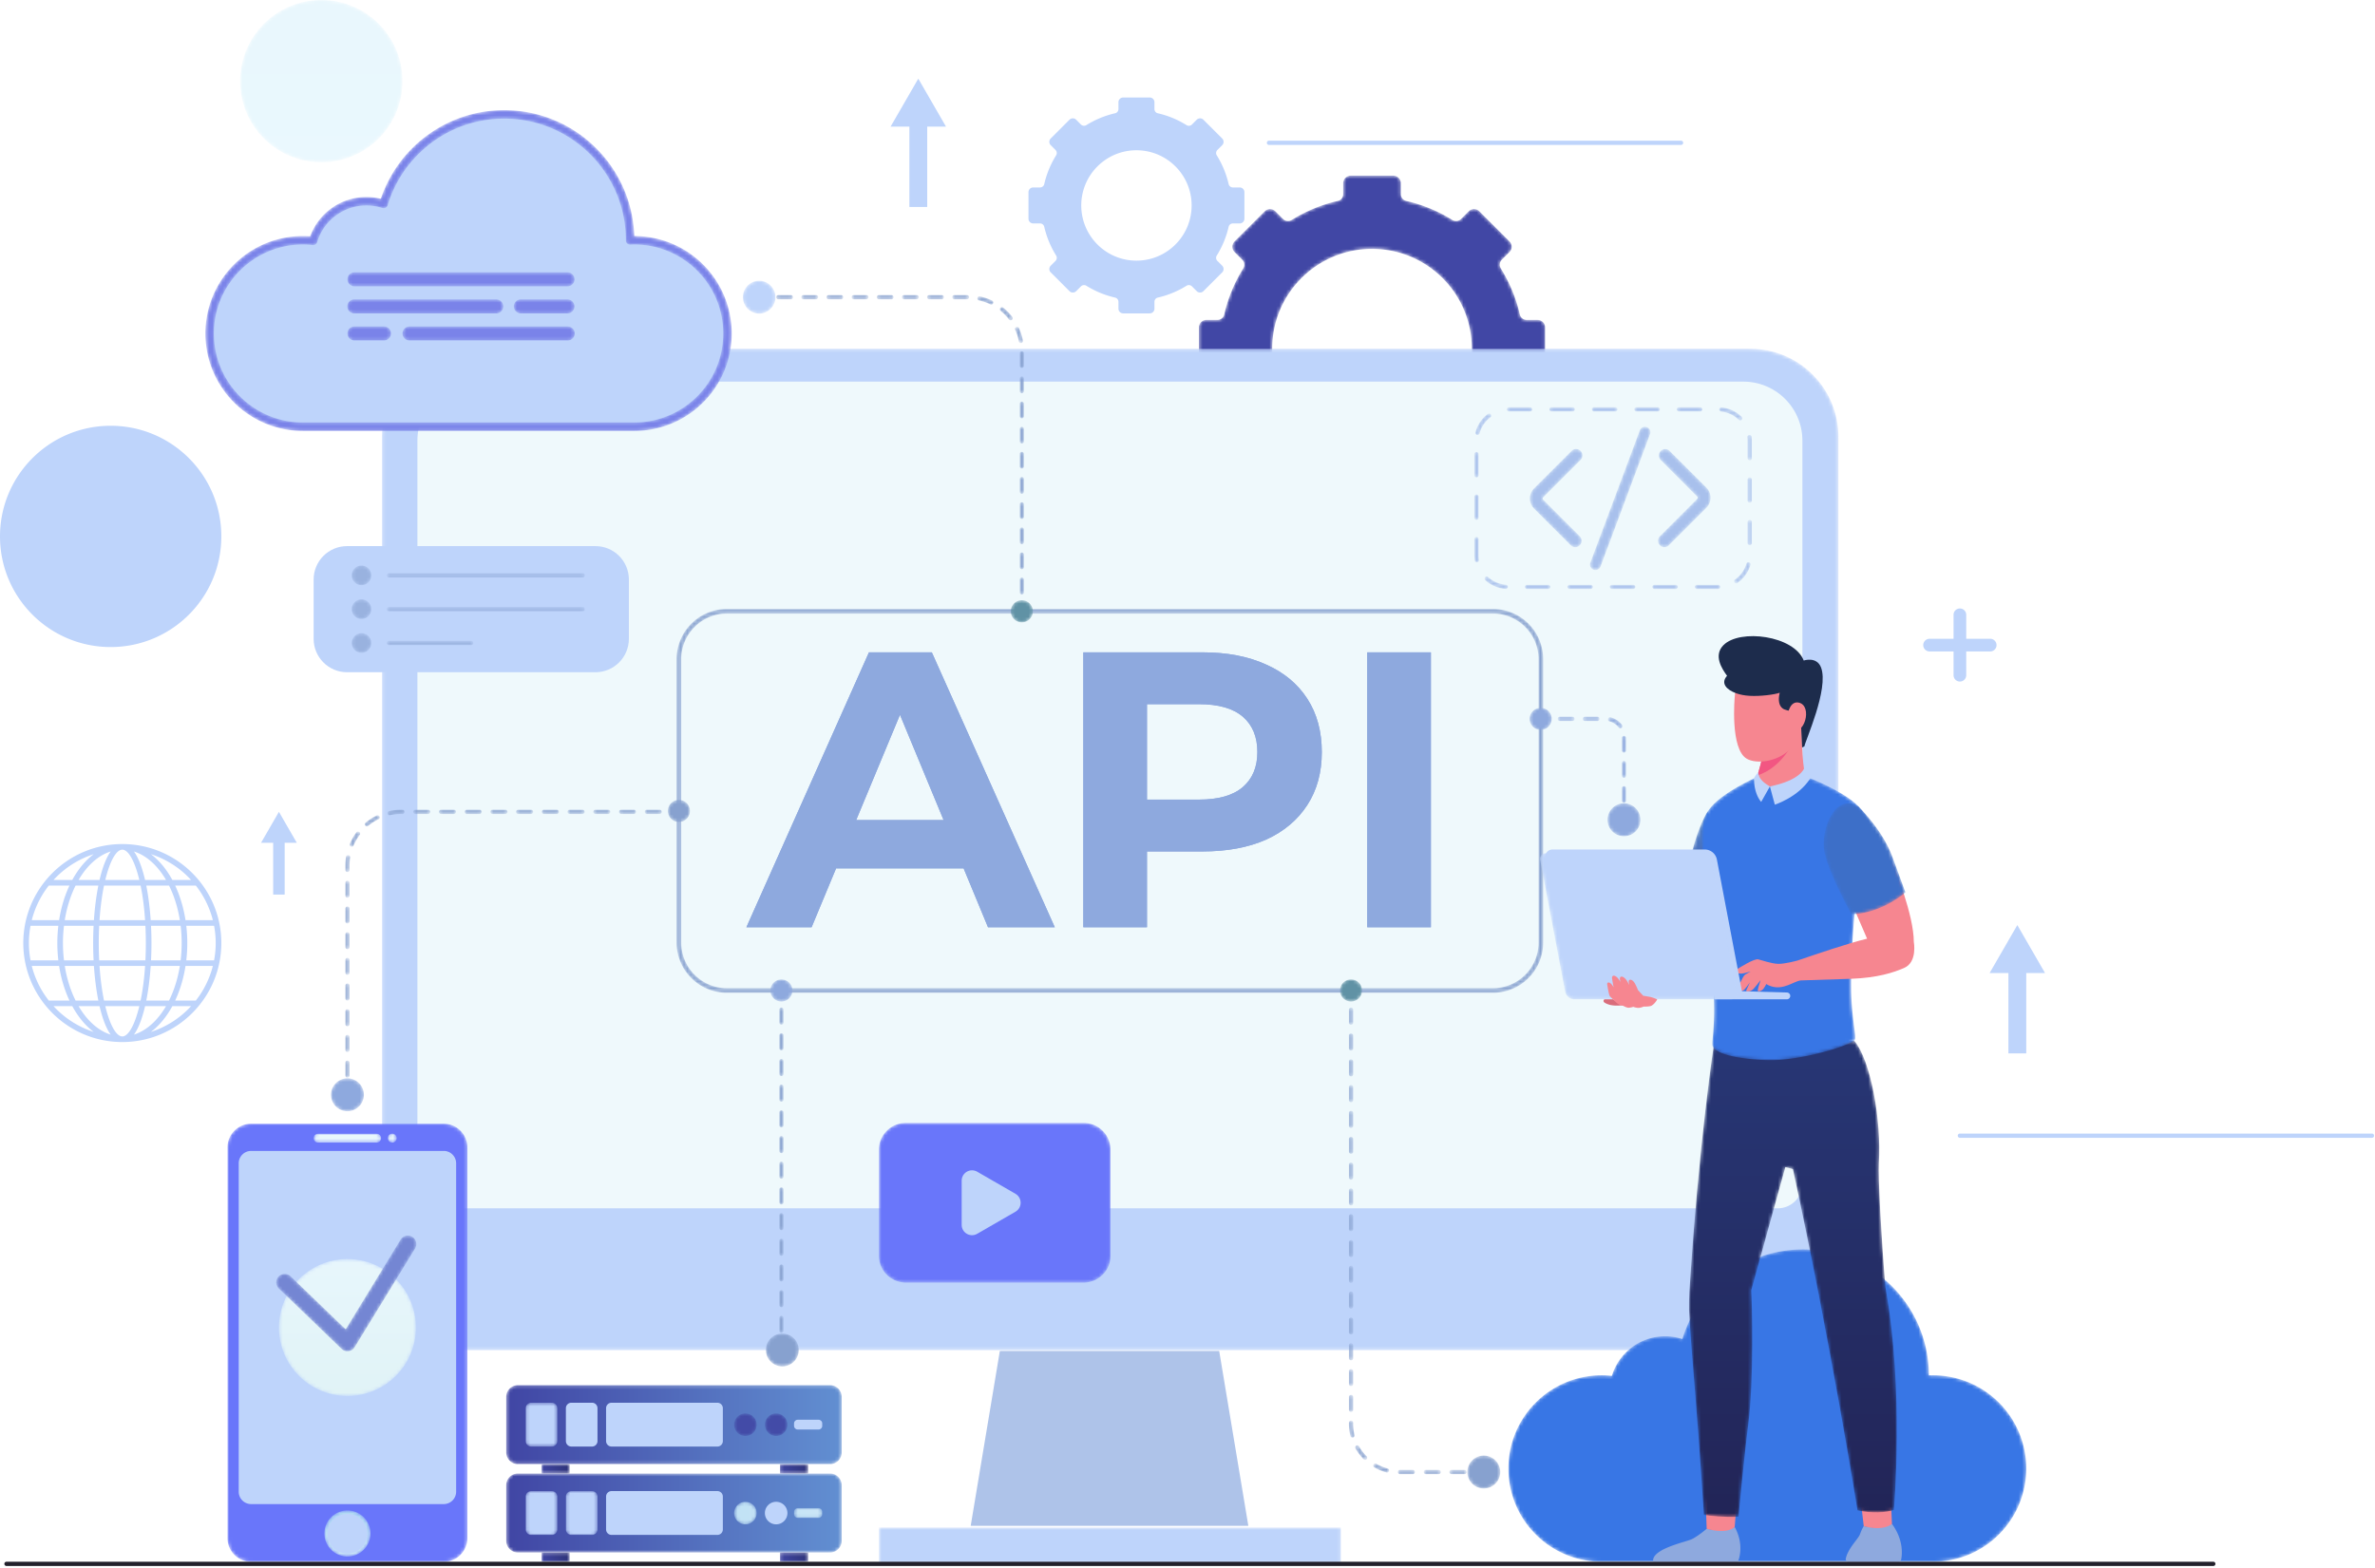 <svg xmlns="http://www.w3.org/2000/svg" width="710" height="469" fill="none"><mask id="a" width="50" height="49" x="71" y="0" maskUnits="userSpaceOnUse" style="mask-type:luminance"><path fill="#fff" d="M120.325 24.264c0 13.402-10.864 24.266-24.266 24.266-13.401 0-24.264-10.864-24.264-24.266C71.795 10.863 82.658 0 96.06 0c13.402 0 24.266 10.863 24.266 24.264Z"/></mask><g mask="url(#a)"><path fill="url(#b)" d="M120.325 24.264c0 13.402-10.864 24.266-24.266 24.266-13.401 0-24.264-10.864-24.264-24.266C71.795 10.863 82.658 0 96.06 0c13.402 0 24.266 10.863 24.266 24.264Z"/></g><path fill="#BED4FB" d="M66.167 160.405c0 18.271-14.812 33.084-33.083 33.084C14.812 193.489 0 178.676 0 160.405c0-18.272 14.812-33.084 33.084-33.084 18.27 0 33.083 14.812 33.083 33.084Zm519.736 179.839h123.186a.635.635 0 1 0 0-1.27H585.903a.635.635 0 0 0 0 1.27ZM379.356 43.34h123.186a.635.635 0 1 0 0-1.27H379.356a.634.634 0 1 0 0 1.27Zm215.608 147.675h-7.166v-7.166a1.894 1.894 0 0 0-3.79 0v7.166h-7.166a1.893 1.893 0 0 0 0 3.788h7.166v7.166a1.896 1.896 0 0 0 3.79 0v-7.166h7.166a1.893 1.893 0 1 0 0-3.788Zm16.395 99.958-8.285-14.35-8.286 14.35h5.621v24.023h5.33v-24.023h5.62ZM282.807 37.87l-8.286-14.35-8.285 14.35h5.621v24.023h5.33V37.87h5.62ZM88.726 252.017l-5.34-9.25-5.34 9.25h3.623V267.5h3.435v-15.483h3.622ZM45.11 308.583c2.478-1.859 4.663-4.497 6.41-7.707h5.599a27.975 27.975 0 0 1-12.01 7.707Zm-29.1-7.707h5.599c1.748 3.21 3.932 5.848 6.411 7.707a27.983 27.983 0 0 1-12.01-7.707Zm12.01-45.451c-2.479 1.859-4.663 4.496-6.411 7.707h-5.6a27.974 27.974 0 0 1 12.011-7.707Zm29.099 7.707h-5.6c-1.746-3.211-3.93-5.848-6.41-7.707a27.966 27.966 0 0 1 12.01 7.707Zm-1.43 24.042c.196-1.68.302-3.406.302-5.17 0-1.764-.106-3.49-.302-5.17h8.308c.316 1.676.487 3.403.487 5.17 0 1.766-.171 3.493-.487 5.17h-8.308Zm-.229 1.681h8.172a27.846 27.846 0 0 1-5.09 10.34h-6.176c1.44-3.066 2.505-6.562 3.094-10.34Zm-11.73 10.34c.631-3.157 1.075-6.692 1.32-10.34h8.718c-.616 3.821-1.735 7.326-3.236 10.34H43.73Zm-.362 1.681h6.26c-2.497 4.276-5.827 7.326-9.582 8.506 1.369-1.897 2.481-4.887 3.322-8.506Zm-11.89 0h10.173c-1.376 5.688-3.286 9.049-5.087 9.049-1.8 0-3.71-3.361-5.086-9.049Zm-1.717 0c.84 3.619 1.953 6.609 3.323 8.506-3.756-1.18-7.086-4.23-9.583-8.506h6.26Zm-10.4-12.021h8.717c.246 3.648.69 7.183 1.32 10.34h-6.802c-1.5-3.014-2.62-6.519-3.235-10.34Zm-1.922-12.021a44.828 44.828 0 0 0-.302 5.17c0 1.764.107 3.49.302 5.17H9.131a27.982 27.982 0 0 1-.488-5.17c0-1.767.173-3.494.488-5.17h8.308Zm.229-1.681h-8.17a27.828 27.828 0 0 1 5.09-10.34h6.175c-1.44 3.066-2.505 6.562-3.095 10.34Zm11.73-10.34c-.63 3.157-1.074 6.691-1.32 10.34H19.36c.615-3.821 1.734-7.326 3.235-10.34h6.802Zm.363-1.681h-6.26c2.497-4.276 5.827-7.326 9.583-8.506-1.37 1.897-2.482 4.886-3.323 8.506Zm11.89 0H31.478c1.376-5.688 3.286-9.05 5.086-9.05 1.8 0 3.711 3.362 5.087 9.05Zm1.717 0c-.841-3.62-1.953-6.609-3.322-8.506 3.755 1.18 7.085 4.23 9.582 8.506h-6.26Zm-13.614 12.021c.261-3.891.732-7.379 1.346-10.34h10.93c.612 2.961 1.084 6.449 1.344 10.34h-13.62Zm-10.935 6.851c0-1.767.11-3.494.31-5.17h8.85a102.058 102.058 0 0 0 0 10.34h-8.85c-.2-1.677-.31-3.404-.31-5.17Zm24.555 6.851c-.26 3.891-.732 7.378-1.345 10.34H31.1c-.613-2.962-1.084-6.449-1.345-10.34h13.62Zm-13.717-1.681a104.322 104.322 0 0 1 0-10.34h13.814a104.905 104.905 0 0 1 0 10.34H29.657Zm24.653-5.17c0 1.766-.11 3.493-.31 5.17h-8.85a101.304 101.304 0 0 0-.001-10.34H54c.2 1.676.31 3.403.31 5.17Zm-.542-6.851H45.05c-.247-3.649-.69-7.183-1.321-10.34h6.802c1.501 3.014 2.62 6.519 3.236 10.34Zm9.864 0H55.46c-.589-3.778-1.654-7.274-3.094-10.34h6.175a27.846 27.846 0 0 1 5.091 10.34ZM9.497 288.855h8.17c.59 3.778 1.656 7.274 3.096 10.34h-6.175a27.828 27.828 0 0 1-5.09-10.34Zm27.067-36.454c-16.322 0-29.603 13.279-29.603 29.603 0 16.323 13.28 29.603 29.603 29.603 16.324 0 29.603-13.28 29.603-29.603 0-16.324-13.28-29.603-29.603-29.603Z"/><mask id="c" width="104" height="105" x="358" y="52" maskUnits="userSpaceOnUse" style="mask-type:luminance"><path fill="#fff" d="M410.164 134.136c-16.49 0-29.839-13.375-29.839-29.866 0-16.465 13.349-29.84 29.839-29.84s29.839 13.375 29.839 29.84c0 16.491-13.349 29.866-29.839 29.866Zm51.751-23.489V97.909a2.255 2.255 0 0 0-2.255-2.256h-3.279c-.96 0-1.81-.652-2.024-1.588a45.098 45.098 0 0 0-5.676-13.772c-.519-.835-.421-1.912.275-2.606l2.306-2.306a2.257 2.257 0 0 0 0-3.192l-9.008-9.006a2.256 2.256 0 0 0-3.19-.001l-2.303 2.303c-.696.696-1.772.794-2.607.273a45.087 45.087 0 0 0-13.775-5.68c-.936-.214-1.587-1.064-1.587-2.024v-3.269a2.257 2.257 0 0 0-2.257-2.256h-12.739a2.257 2.257 0 0 0-2.256 2.256v3.269c0 .96-.652 1.808-1.588 2.023a45.129 45.129 0 0 0-13.777 5.68c-.834.52-1.911.422-2.607-.274l-2.301-2.3a2.255 2.255 0 0 0-3.19 0l-9.007 9.006a2.256 2.256 0 0 0 0 3.192l2.303 2.302c.696.696.794 1.773.274 2.607a45.113 45.113 0 0 0-5.676 13.775c-.215.936-1.063 1.588-2.024 1.588h-3.274a2.256 2.256 0 0 0-2.257 2.256v12.738a2.257 2.257 0 0 0 2.257 2.257h3.276c.96 0 1.809.651 2.023 1.587a45.14 45.14 0 0 0 5.678 13.773c.521.834.422 1.911-.274 2.607l-2.306 2.306a2.254 2.254 0 0 0 0 3.19l9.007 9.007c.88.882 2.309.882 3.19 0l2.309-2.308c.696-.695 1.771-.794 2.607-.275a45.126 45.126 0 0 0 13.769 5.672c.936.214 1.588 1.064 1.588 2.024v3.285a2.257 2.257 0 0 0 2.256 2.256h12.739a2.257 2.257 0 0 0 2.257-2.256v-3.286c0-.96.652-1.81 1.588-2.025a45.075 45.075 0 0 0 13.767-5.67c.836-.52 1.912-.421 2.607.273l2.31 2.31c.882.882 2.31.882 3.19 0l9.008-9.007c.881-.882.88-2.31 0-3.19l-2.309-2.308c-.696-.696-.793-1.772-.274-2.607a45.075 45.075 0 0 0 5.676-13.771c.215-.936 1.063-1.587 2.023-1.587h3.282a2.256 2.256 0 0 0 2.255-2.257Z"/></mask><g mask="url(#c)"><path fill="#4147A5" d="M410.164 134.136c-16.49 0-29.839-13.375-29.839-29.866 0-16.465 13.349-29.84 29.839-29.84s29.839 13.375 29.839 29.84c0 16.491-13.349 29.866-29.839 29.866Zm51.751-23.489V97.909a2.255 2.255 0 0 0-2.255-2.256h-3.279c-.96 0-1.81-.652-2.024-1.588a45.098 45.098 0 0 0-5.676-13.772c-.519-.835-.421-1.912.275-2.606l2.306-2.306a2.257 2.257 0 0 0 0-3.192l-9.008-9.006a2.256 2.256 0 0 0-3.19-.001l-2.303 2.303c-.696.696-1.772.794-2.607.273a45.087 45.087 0 0 0-13.775-5.68c-.936-.214-1.587-1.064-1.587-2.024v-3.269a2.257 2.257 0 0 0-2.257-2.256h-12.739a2.257 2.257 0 0 0-2.256 2.256v3.269c0 .96-.652 1.808-1.588 2.023a45.129 45.129 0 0 0-13.777 5.68c-.834.52-1.911.422-2.607-.274l-2.301-2.3a2.255 2.255 0 0 0-3.19 0l-9.007 9.006a2.256 2.256 0 0 0 0 3.192l2.303 2.302c.696.696.794 1.773.274 2.607a45.113 45.113 0 0 0-5.676 13.775c-.215.936-1.063 1.588-2.024 1.588h-3.274a2.256 2.256 0 0 0-2.257 2.256v12.738a2.257 2.257 0 0 0 2.257 2.257h3.276c.96 0 1.809.651 2.023 1.587a45.14 45.14 0 0 0 5.678 13.773c.521.834.422 1.911-.274 2.607l-2.306 2.306a2.254 2.254 0 0 0 0 3.19l9.007 9.007c.88.882 2.309.882 3.19 0l2.309-2.308c.696-.695 1.771-.794 2.607-.275a45.126 45.126 0 0 0 13.769 5.672c.936.214 1.588 1.064 1.588 2.024v3.285a2.257 2.257 0 0 0 2.256 2.256h12.739a2.257 2.257 0 0 0 2.257-2.256v-3.286c0-.96.652-1.81 1.588-2.025a45.075 45.075 0 0 0 13.767-5.67c.836-.52 1.912-.421 2.607.273l2.31 2.31c.882.882 2.31.882 3.19 0l9.008-9.007c.881-.882.88-2.31 0-3.19l-2.309-2.308c-.696-.696-.793-1.772-.274-2.607a45.075 45.075 0 0 0 5.676-13.771c.215-.936 1.063-1.587 2.023-1.587h3.282a2.256 2.256 0 0 0 2.255-2.257Z"/></g><path fill="#BED4FB" d="M339.737 77.94c-9.115 0-16.496-7.394-16.496-16.51 0-9.102 7.381-16.497 16.496-16.497 9.117 0 16.496 7.395 16.496 16.498 0 9.115-7.379 16.51-16.496 16.51Zm32.28-12.533v-7.945c0-.777-.631-1.408-1.408-1.408h-2.045a1.288 1.288 0 0 1-1.262-.99 28.13 28.13 0 0 0-3.539-8.59 1.31 1.31 0 0 1 .17-1.626l1.439-1.439a1.408 1.408 0 0 0 0-1.99l-5.618-5.618a1.409 1.409 0 0 0-1.99 0l-1.437 1.437a1.311 1.311 0 0 1-1.626.171 28.09 28.09 0 0 0-8.593-3.543 1.29 1.29 0 0 1-.989-1.264v-2.038c0-.777-.63-1.407-1.407-1.407h-7.946c-.777 0-1.407.63-1.407 1.407v2.038c0 .6-.407 1.13-.99 1.263a28.13 28.13 0 0 0-8.594 3.543 1.312 1.312 0 0 1-1.627-.172l-1.433-1.435a1.411 1.411 0 0 0-1.992 0l-5.616 5.618c-.55.55-.55 1.442 0 1.99l1.436 1.438c.434.433.495 1.105.17 1.625a28.132 28.132 0 0 0-3.539 8.593 1.29 1.29 0 0 1-1.262.989h-2.044c-.777 0-1.407.631-1.407 1.408v7.945c0 .777.63 1.407 1.407 1.407h2.044a1.29 1.29 0 0 1 1.262.99 28.16 28.16 0 0 0 3.542 8.59c.323.52.262 1.192-.172 1.627l-1.437 1.437c-.55.55-.55 1.442 0 1.99l5.616 5.62c.55.548 1.442.548 1.992 0l1.438-1.44a1.312 1.312 0 0 1 1.627-.172 28.108 28.108 0 0 0 8.589 3.537c.583.134.99.664.99 1.262v2.05c0 .777.63 1.407 1.407 1.407h7.946c.777 0 1.407-.63 1.407-1.407v-2.05c0-.6.406-1.129.991-1.262a28.138 28.138 0 0 0 8.587-3.537 1.31 1.31 0 0 1 1.625.17l1.442 1.442a1.41 1.41 0 0 0 1.99 0l5.618-5.618a1.41 1.41 0 0 0 0-1.992l-1.44-1.439a1.307 1.307 0 0 1-.171-1.625 28.132 28.132 0 0 0 3.54-8.59c.134-.582.664-.99 1.262-.99h2.046c.777 0 1.408-.63 1.408-1.407Z"/><mask id="d" width="436" height="300" x="114" y="104" maskUnits="userSpaceOnUse" style="mask-type:luminance"><path fill="#fff" d="M523.263 403.749H140.519c-14.543 0-26.331-11.789-26.331-26.332V130.628c0-14.543 11.788-26.332 26.331-26.332h382.744c14.543 0 26.331 11.789 26.331 26.332v246.789c0 14.543-11.788 26.332-26.331 26.332Z"/></mask><g mask="url(#d)"><path fill="#BED4FB" d="M523.263 403.749H140.519c-14.543 0-26.331-11.789-26.331-26.332V130.628c0-14.543 11.788-26.332 26.331-26.332h382.744c14.543 0 26.331 11.789 26.331 26.332v246.789c0 14.543-11.788 26.332-26.331 26.332Z"/></g><path fill="#EFF9FC" d="M538.826 131.777v222.166a7.384 7.384 0 0 1-7.384 7.385H132.168a7.386 7.386 0 0 1-7.385-7.385V131.777c0-9.751 7.906-17.657 17.657-17.657h378.729c9.752 0 17.657 7.906 17.657 17.657Z"/><path fill="#AEC3E9" d="M373.188 456.279h-83l.023-.136 8.693-52.168 2.284-13.696h61l2.284 13.696 8.693 52.168.023.136Zm-8.716-52.304-2.284-13.696h-61l-2.284 13.696h65.568Z"/><mask id="e" width="139" height="12" x="262" y="456" maskUnits="userSpaceOnUse" style="mask-type:luminance"><path fill="#fff" d="M400.863 467.644H262.735v-10.885h138.128v10.885Z"/></mask><g mask="url(#e)"><path fill="#BED4FB" d="M400.863 467.644H262.735v-10.885h138.128v10.885Z"/></g><mask id="f" width="260" height="115" x="202" y="182" maskUnits="userSpaceOnUse" style="mask-type:luminance"><path fill="#fff" d="M446.306 296.185v-.697H217.293a13.592 13.592 0 0 1-9.644-3.994 13.592 13.592 0 0 1-3.994-9.644v-84.717c0-3.769 1.525-7.174 3.994-9.643a13.602 13.602 0 0 1 9.644-3.996h229.013a13.601 13.601 0 0 1 9.643 3.996 13.586 13.586 0 0 1 3.994 9.643v84.717c0 3.768-1.525 7.174-3.994 9.644a13.591 13.591 0 0 1-9.643 3.994v1.395c8.302-.001 15.032-6.73 15.032-15.033v-84.717c0-8.302-6.73-15.032-15.032-15.033H217.293c-8.303.001-15.032 6.731-15.032 15.033v84.717c0 8.303 6.729 15.032 15.032 15.033h229.013v-.698Z"/></mask><g mask="url(#f)"><path fill="#87A1CF" d="M446.306 296.185v-.697H217.293a13.592 13.592 0 0 1-9.644-3.994 13.592 13.592 0 0 1-3.994-9.644v-84.717c0-3.769 1.525-7.174 3.994-9.643a13.602 13.602 0 0 1 9.644-3.996h229.013a13.601 13.601 0 0 1 9.643 3.996 13.586 13.586 0 0 1 3.994 9.643v84.717c0 3.768-1.525 7.174-3.994 9.644a13.591 13.591 0 0 1-9.643 3.994v1.395c8.302-.001 15.032-6.73 15.032-15.033v-84.717c0-8.302-6.73-15.032-15.032-15.033H217.293c-8.303.001-15.032 6.731-15.032 15.033v84.717c0 8.303 6.729 15.032 15.032 15.033h229.013v-.698Z"/></g><mask id="g" width="73" height="132" x="67" y="336" maskUnits="userSpaceOnUse" style="mask-type:luminance"><path fill="#fff" d="M132.61 467.051H75.117A7.117 7.117 0 0 1 68 459.934V343.13a7.117 7.117 0 0 1 7.118-7.118h57.493a7.118 7.118 0 0 1 7.118 7.118v116.804a7.118 7.118 0 0 1-7.118 7.117Z"/></mask><g mask="url(#g)"><path fill="#6976FA" d="M132.61 467.051H75.117A7.117 7.117 0 0 1 68 459.934V343.13a7.117 7.117 0 0 1 7.118-7.118h57.493a7.118 7.118 0 0 1 7.118 7.118v116.804a7.118 7.118 0 0 1-7.118 7.117Z"/></g><path fill="#BED4FB" d="M132.648 449.774H75.079a3.714 3.714 0 0 1-3.716-3.714v-98.185a3.714 3.714 0 0 1 3.716-3.714h57.569a3.713 3.713 0 0 1 3.714 3.714v98.185a3.713 3.713 0 0 1-3.714 3.714Z"/><mask id="h" width="15" height="15" x="96" y="451" maskUnits="userSpaceOnUse" style="mask-type:luminance"><path fill="#fff" d="M110.753 458.558a6.889 6.889 0 0 1-6.89 6.889 6.889 6.889 0 1 1 0-13.778 6.889 6.889 0 0 1 6.89 6.889Z"/></mask><g mask="url(#h)"><path fill="url(#i)" d="M110.753 458.558a6.889 6.889 0 0 1-6.89 6.889 6.889 6.889 0 1 1 0-13.778 6.889 6.889 0 0 1 6.89 6.889Z"/></g><path fill="#BED4FB" d="M109.801 458.558a5.938 5.938 0 1 1-11.875-.001 5.938 5.938 0 0 1 11.875.001Z"/><mask id="j" width="21" height="3" x="93" y="339" maskUnits="userSpaceOnUse" style="mask-type:luminance"><path fill="#fff" d="M112.647 341.673H95.08a1.322 1.322 0 1 1 0-2.645h17.567a1.323 1.323 0 0 1 0 2.645Z"/></mask><g mask="url(#j)"><path fill="url(#k)" d="M112.647 341.673H95.08a1.322 1.322 0 1 1 0-2.645h17.567a1.323 1.323 0 0 1 0 2.645Z"/></g><mask id="l" width="4" height="3" x="115" y="339" maskUnits="userSpaceOnUse" style="mask-type:luminance"><path fill="#fff" d="M118.583 340.351a1.322 1.322 0 1 1-2.645 0 1.323 1.323 0 1 1 2.645 0Z"/></mask><g mask="url(#l)"><path fill="url(#m)" d="M118.583 340.351a1.322 1.322 0 1 1-2.645 0 1.323 1.323 0 1 1 2.645 0Z"/></g><mask id="n" width="42" height="42" x="83" y="376" maskUnits="userSpaceOnUse" style="mask-type:luminance"><path fill="#fff" d="M124.34 396.968c0 11.308-9.167 20.477-20.477 20.477-11.308 0-20.477-9.169-20.477-20.477 0-11.31 9.169-20.478 20.477-20.478 11.31 0 20.477 9.168 20.477 20.478Z"/></mask><g mask="url(#n)"><path fill="url(#o)" d="M124.34 396.968c0 11.308-9.167 20.477-20.477 20.477-11.308 0-20.477-9.169-20.477-20.477 0-11.31 9.169-20.478 20.477-20.478 11.31 0 20.477 9.168 20.477 20.478Z"/></g><mask id="p" width="43" height="36" x="82" y="369" maskUnits="userSpaceOnUse" style="mask-type:luminance"><path fill="#fff" d="M103.863 404.071a2.536 2.536 0 0 1-1.761-.711l-18.72-18.022a2.54 2.54 0 1 1 3.523-3.659l16.441 15.83 16.409-26.82a2.54 2.54 0 0 1 4.333 2.652l-18.059 29.516a2.538 2.538 0 0 1-1.843 1.193l-.323.021Z"/></mask><g mask="url(#p)"><path fill="#7486D3" d="M103.863 404.071a2.536 2.536 0 0 1-1.761-.711l-18.72-18.022a2.54 2.54 0 1 1 3.523-3.659l16.441 15.83 16.409-26.82a2.54 2.54 0 0 1 4.333 2.652l-18.059 29.516a2.538 2.538 0 0 1-1.843 1.193l-.323.021Z"/></g><mask id="q" width="156" height="95" x="450" y="373" maskUnits="userSpaceOnUse" style="mask-type:luminance"><path fill="#fff" d="M577.865 411.26c-.414 0-.826.013-1.235.031v-.031c0-20.788-16.852-37.64-37.64-37.64-17.012 0-31.382 11.29-36.043 26.783a16.6 16.6 0 0 0-5.144-.821c-7.524 0-13.875 4.996-15.935 11.849a27.778 27.778 0 0 0-3.056-.171c-15.394 0-27.875 12.48-27.875 27.875 0 15.394 12.481 27.874 27.875 27.874h99.053c15.395 0 27.874-12.48 27.874-27.874 0-15.395-12.479-27.875-27.874-27.875Z"/></mask><g mask="url(#q)"><path fill="#3876E5" d="M577.865 411.26c-.414 0-.826.013-1.235.031v-.031c0-20.788-16.852-37.64-37.64-37.64-17.012 0-31.382 11.29-36.043 26.783a16.6 16.6 0 0 0-5.144-.821c-7.524 0-13.875 4.996-15.935 11.849a27.778 27.778 0 0 0-3.056-.171c-15.394 0-27.875 12.48-27.875 27.875 0 15.394 12.481 27.874 27.875 27.874h99.053c15.395 0 27.874-12.48 27.874-27.874 0-15.395-12.479-27.875-27.874-27.875Z"/></g><path fill="#BED4FB" d="M189.603 71.852c-.414 0-.825.012-1.235.031l.001-.031c0-20.789-16.852-37.64-37.64-37.64-17.012 0-31.382 11.289-36.043 26.782a16.6 16.6 0 0 0-5.144-.82c-7.524 0-13.875 4.995-15.935 11.848a28.253 28.253 0 0 0-3.057-.17c-15.394 0-27.874 12.479-27.874 27.874 0 15.394 12.48 27.875 27.874 27.875h99.053c15.395 0 27.875-12.481 27.875-27.875 0-15.395-12.48-27.874-27.875-27.874Z"/><mask id="r" width="158" height="97" x="61" y="32" maskUnits="userSpaceOnUse" style="mask-type:luminance"><path fill="#fff" d="M189.603 71.852v-1.27c-.44 0-.871.014-1.29.033l.055 1.268 1.27.03.001-.03v-.031c-.001-21.49-17.419-38.91-38.91-38.91-17.586.002-32.441 11.667-37.259 27.686l1.216.366.393-1.208a17.876 17.876 0 0 0-5.537-.881c-8.1.001-14.934 5.374-17.15 12.751l1.215.366.139-1.263a29.402 29.402 0 0 0-3.196-.177c-16.096 0-29.143 13.048-29.144 29.144.001 16.096 13.048 29.143 29.144 29.144h99.053c16.098-.001 29.145-13.048 29.145-29.144 0-16.096-13.047-29.143-29.145-29.144v2.54c7.352 0 13.995 2.975 18.813 7.792 4.817 4.818 7.792 11.462 7.792 18.812 0 7.35-2.975 13.993-7.792 18.813-4.818 4.815-11.461 7.79-18.813 7.792H90.55c-7.35-.002-13.993-2.977-18.812-7.792-4.816-4.82-7.79-11.463-7.792-18.813.001-7.35 2.977-13.994 7.792-18.812 4.82-4.817 11.462-7.793 18.812-7.793a26.9 26.9 0 0 1 2.92.163c.61.067 1.177-.31 1.354-.897 1.902-6.328 7.769-10.945 14.718-10.942 1.658 0 3.251.269 4.752.757.322.105.681.074.982-.083.299-.157.529-.434.627-.76 4.503-14.967 18.388-25.88 34.826-25.878 10.047.002 19.132 4.07 25.718 10.654 6.583 6.585 10.652 15.669 10.652 25.717h1.27l-1.27-.032v.032a1.27 1.27 0 0 0 1.325 1.3c.4-.018.793-.03 1.179-.03v-1.27Z"/></mask><g mask="url(#r)"><path fill="#7A83E9" d="M189.603 71.852v-1.27c-.44 0-.871.014-1.29.033l.055 1.268 1.27.03.001-.03v-.031c-.001-21.49-17.419-38.91-38.91-38.91-17.586.002-32.441 11.667-37.259 27.686l1.216.366.393-1.208a17.876 17.876 0 0 0-5.537-.881c-8.1.001-14.934 5.374-17.15 12.751l1.215.366.139-1.263a29.402 29.402 0 0 0-3.196-.177c-16.096 0-29.143 13.048-29.144 29.144.001 16.096 13.048 29.143 29.144 29.144h99.053c16.098-.001 29.145-13.048 29.145-29.144 0-16.096-13.047-29.143-29.145-29.144v2.54c7.352 0 13.995 2.975 18.813 7.792 4.817 4.818 7.792 11.462 7.792 18.812 0 7.35-2.975 13.993-7.792 18.813-4.818 4.815-11.461 7.79-18.813 7.792H90.55c-7.35-.002-13.993-2.977-18.812-7.792-4.816-4.82-7.79-11.463-7.792-18.813.001-7.35 2.977-13.994 7.792-18.812 4.82-4.817 11.462-7.793 18.812-7.793a26.9 26.9 0 0 1 2.92.163c.61.067 1.177-.31 1.354-.897 1.902-6.328 7.769-10.945 14.718-10.942 1.658 0 3.251.269 4.752.757.322.105.681.074.982-.083.299-.157.529-.434.627-.76 4.503-14.967 18.388-25.88 34.826-25.878 10.047.002 19.132 4.07 25.718 10.654 6.583 6.585 10.652 15.669 10.652 25.717h1.27l-1.27-.032v.032a1.27 1.27 0 0 0 1.325 1.3c.4-.018.793-.03 1.179-.03v-1.27Z"/></g><mask id="s" width="2" height="5" x="103" y="324" maskUnits="userSpaceOnUse" style="mask-type:luminance"><path fill="#fff" d="M104.498 327.378v-1.905a.635.635 0 0 0-1.27 0v1.905a.635.635 0 0 0 1.27 0Z"/></mask><g mask="url(#s)"><path fill="url(#t)" d="M104.498 327.378v-1.905a.635.635 0 0 0-1.27 0v1.905a.635.635 0 0 0 1.27 0Z"/></g><mask id="u" width="95" height="81" x="103" y="242" maskUnits="userSpaceOnUse" style="mask-type:luminance"><path fill="#fff" d="M104.498 321.629v-3.844a.635.635 0 0 0-1.27 0v3.844a.635.635 0 0 0 1.27 0Zm0-7.687v-3.844a.635.635 0 0 0-1.27 0v3.844a.635.635 0 1 0 1.27 0Zm0-7.688v-3.844a.635.635 0 0 0-1.27 0v3.844a.635.635 0 0 0 1.27 0Zm0-7.688v-3.843a.635.635 0 1 0-1.27 0v3.843a.635.635 0 0 0 1.27 0Zm0-7.687v-3.844a.636.636 0 0 0-1.27 0v3.844a.635.635 0 1 0 1.27 0Zm0-7.688v-3.844a.636.636 0 0 0-1.27 0v3.844a.635.635 0 1 0 1.27 0Zm0-7.687v-3.844a.636.636 0 0 0-1.27 0v3.844a.635.635 0 1 0 1.27 0Zm0-7.688v-3.844a.636.636 0 0 0-1.27 0v3.844a.635.635 0 1 0 1.27 0Zm0-7.688v-1.242c0-.847.068-1.678.199-2.487a.636.636 0 0 0-1.253-.204 16.714 16.714 0 0 0-.216 2.691v1.242a.635.635 0 1 0 1.27 0Zm1.216-7.269a15.546 15.546 0 0 1 1.83-3.197.635.635 0 0 0-1.02-.757 16.77 16.77 0 0 0-1.979 3.459.636.636 0 0 0 1.169.495Zm4.361-5.873a15.482 15.482 0 0 1 3.089-2.005.635.635 0 0 0-.56-1.141 16.737 16.737 0 0 0-3.342 2.171.634.634 0 1 0 .813.975Zm6.563-3.222a15.596 15.596 0 0 1 3.344-.362h.335a.635.635 0 0 0 0-1.27h-.335c-1.241 0-2.451.136-3.617.393a.635.635 0 1 0 .273 1.239Zm7.523-.362h3.844a.635.635 0 0 0 0-1.27h-3.844a.635.635 0 0 0 0 1.27Zm7.687 0h3.844a.635.635 0 0 0 0-1.27h-3.844a.635.635 0 0 0 0 1.27Zm7.688 0h3.844a.635.635 0 0 0 0-1.27h-3.844a.635.635 0 0 0 0 1.27Zm7.688 0h3.843a.635.635 0 1 0 0-1.27h-3.843a.635.635 0 0 0 0 1.27Zm7.687 0h3.844a.635.635 0 0 0 0-1.27h-3.844a.635.635 0 0 0 0 1.27Zm7.688 0h3.844a.635.635 0 0 0 0-1.27h-3.844a.635.635 0 0 0 0 1.27Zm7.688 0h3.842a.635.635 0 1 0 0-1.27h-3.842a.635.635 0 1 0 0 1.27Zm7.686 0h3.844a.635.635 0 1 0 0-1.27h-3.844a.636.636 0 0 0 0 1.27Zm7.688 0h3.844a.635.635 0 1 0 0-1.27h-3.844a.636.636 0 0 0 0 1.27Zm7.687 0h3.844a.635.635 0 1 0 0-1.27h-3.844a.636.636 0 0 0 0 1.27Z"/></mask><g mask="url(#u)"><path fill="#87A1CF" d="M104.498 321.629v-3.844a.635.635 0 0 0-1.27 0v3.844a.635.635 0 0 0 1.27 0Zm0-7.687v-3.844a.635.635 0 0 0-1.27 0v3.844a.635.635 0 1 0 1.27 0Zm0-7.688v-3.844a.635.635 0 0 0-1.27 0v3.844a.635.635 0 0 0 1.27 0Zm0-7.688v-3.843a.635.635 0 1 0-1.27 0v3.843a.635.635 0 0 0 1.27 0Zm0-7.687v-3.844a.636.636 0 0 0-1.27 0v3.844a.635.635 0 1 0 1.27 0Zm0-7.688v-3.844a.636.636 0 0 0-1.27 0v3.844a.635.635 0 1 0 1.27 0Zm0-7.687v-3.844a.636.636 0 0 0-1.27 0v3.844a.635.635 0 1 0 1.27 0Zm0-7.688v-3.844a.636.636 0 0 0-1.27 0v3.844a.635.635 0 1 0 1.27 0Zm0-7.688v-1.242c0-.847.068-1.678.199-2.487a.636.636 0 0 0-1.253-.204 16.714 16.714 0 0 0-.216 2.691v1.242a.635.635 0 1 0 1.27 0Zm1.216-7.269a15.546 15.546 0 0 1 1.83-3.197.635.635 0 0 0-1.02-.757 16.77 16.77 0 0 0-1.979 3.459.636.636 0 0 0 1.169.495Zm4.361-5.873a15.482 15.482 0 0 1 3.089-2.005.635.635 0 0 0-.56-1.141 16.737 16.737 0 0 0-3.342 2.171.634.634 0 1 0 .813.975Zm6.563-3.222a15.596 15.596 0 0 1 3.344-.362h.335a.635.635 0 0 0 0-1.27h-.335c-1.241 0-2.451.136-3.617.393a.635.635 0 1 0 .273 1.239Zm7.523-.362h3.844a.635.635 0 0 0 0-1.27h-3.844a.635.635 0 0 0 0 1.27Zm7.687 0h3.844a.635.635 0 0 0 0-1.27h-3.844a.635.635 0 0 0 0 1.27Zm7.688 0h3.844a.635.635 0 0 0 0-1.27h-3.844a.635.635 0 0 0 0 1.27Zm7.688 0h3.843a.635.635 0 1 0 0-1.27h-3.843a.635.635 0 0 0 0 1.27Zm7.687 0h3.844a.635.635 0 0 0 0-1.27h-3.844a.635.635 0 0 0 0 1.27Zm7.688 0h3.844a.635.635 0 0 0 0-1.27h-3.844a.635.635 0 0 0 0 1.27Zm7.688 0h3.842a.635.635 0 1 0 0-1.27h-3.842a.635.635 0 1 0 0 1.27Zm7.686 0h3.844a.635.635 0 1 0 0-1.27h-3.844a.636.636 0 0 0 0 1.27Zm7.688 0h3.844a.635.635 0 1 0 0-1.27h-3.844a.636.636 0 0 0 0 1.27Zm7.687 0h3.844a.635.635 0 1 0 0-1.27h-3.844a.636.636 0 0 0 0 1.27Z"/></g><mask id="v" width="4" height="2" x="200" y="242" maskUnits="userSpaceOnUse" style="mask-type:luminance"><path fill="#fff" d="M201.053 243.402h1.905a.635.635 0 0 0 0-1.27h-1.905a.635.635 0 0 0 0 1.27Z"/></mask><g mask="url(#v)"><path fill="url(#w)" d="M201.053 243.402h1.905a.635.635 0 0 0 0-1.27h-1.905a.635.635 0 0 0 0 1.27Z"/></g><mask id="x" width="8" height="7" x="199" y="239" maskUnits="userSpaceOnUse" style="mask-type:luminance"><path fill="#fff" d="M206.261 242.505a3.304 3.304 0 1 1-6.608-.002 3.304 3.304 0 0 1 6.608.002Z"/></mask><g mask="url(#x)"><path fill="#87A1CF" d="M206.261 242.505a3.304 3.304 0 1 1-6.608-.002 3.304 3.304 0 0 1 6.608.002Z"/></g><mask id="y" width="11" height="11" x="98" y="322" maskUnits="userSpaceOnUse" style="mask-type:luminance"><path fill="#fff" d="M108.784 327.378a4.922 4.922 0 1 1-9.844-.002 4.922 4.922 0 0 1 9.844.002Z"/></mask><g mask="url(#y)"><path fill="#8EA9DE" d="M108.784 327.378a4.922 4.922 0 1 1-9.844-.002 4.922 4.922 0 0 1 9.844.002Z"/></g><mask id="z" width="4" height="2" x="226" y="88" maskUnits="userSpaceOnUse" style="mask-type:luminance"><path fill="#fff" d="M227.001 89.5h1.905a.635.635 0 1 0 0-1.27h-1.905a.634.634 0 1 0 0 1.27Z"/></mask><g mask="url(#z)"><path fill="url(#A)" d="M227.001 89.5h1.905a.635.635 0 1 0 0-1.27h-1.905a.634.634 0 1 0 0 1.27Z"/></g><mask id="B" width="75" height="90" x="232" y="88" maskUnits="userSpaceOnUse" style="mask-type:luminance"><path fill="#fff" d="M232.665 89.5h3.76a.635.635 0 1 0 0-1.27h-3.76a.635.635 0 1 0 0 1.27Zm7.52 0h3.759a.634.634 0 1 0 0-1.27h-3.759a.634.634 0 1 0 0 1.27Zm7.519 0h3.759a.634.634 0 1 0 0-1.27h-3.759a.635.635 0 0 0 0 1.27Zm7.519 0h3.761a.635.635 0 1 0 0-1.27h-3.761a.635.635 0 0 0 0 1.27Zm7.52 0h3.76a.635.635 0 1 0 0-1.27h-3.76a.635.635 0 1 0 0 1.27Zm7.52 0h3.759a.635.635 0 1 0 0-1.27h-3.759a.634.634 0 1 0 0 1.27Zm7.519 0h3.759a.634.634 0 1 0 0-1.27h-3.759a.635.635 0 0 0 0 1.27Zm7.519 0h3.76a.634.634 0 1 0 0-1.27h-3.76a.635.635 0 0 0 0 1.27Zm7.358.355c1.193.26 2.333.655 3.406 1.172a.634.634 0 1 0 .551-1.144 16.646 16.646 0 0 0-3.688-1.27.636.636 0 0 0-.269 1.242Zm6.447 3.104c.936.76 1.781 1.625 2.516 2.579a.637.637 0 0 0 .892.115.638.638 0 0 0 .114-.891 16.871 16.871 0 0 0-2.72-2.79.636.636 0 0 0-.802.987Zm4.37 5.667a15.374 15.374 0 0 1 1.086 3.434.634.634 0 1 0 1.247-.239 16.57 16.57 0 0 0-1.176-3.717.634.634 0 1 0-1.157.522Zm1.362 7.055v3.76a.635.635 0 0 0 1.269 0v-3.76a.635.635 0 1 0-1.269 0Zm0 7.52v3.759a.634.634 0 1 0 1.269 0v-3.759a.634.634 0 1 0-1.269 0Zm0 7.519v3.76a.634.634 0 1 0 1.269 0v-3.76a.635.635 0 0 0-1.269 0Zm0 7.519V132a.635.635 0 0 0 1.269 0v-3.761a.635.635 0 0 0-1.269 0Zm0 7.519v3.761a.635.635 0 0 0 1.269 0v-3.761a.634.634 0 0 0-1.269 0Zm0 7.521v3.759a.635.635 0 0 0 1.269 0v-3.759a.635.635 0 1 0-1.269 0Zm0 7.519v3.76a.634.634 0 1 0 1.269 0v-3.76a.635.635 0 0 0-1.269 0Zm0 7.519v3.76a.634.634 0 1 0 1.269 0v-3.76a.635.635 0 0 0-1.269 0Zm0 7.521v3.759a.634.634 0 0 0 1.269 0v-3.759a.634.634 0 1 0-1.269 0Zm0 7.519v3.759a.634.634 0 1 0 1.269 0v-3.759a.635.635 0 1 0-1.269 0Z"/></mask><g mask="url(#B)"><path fill="#87A1CF" d="M232.665 89.5h3.76a.635.635 0 1 0 0-1.27h-3.76a.635.635 0 1 0 0 1.27Zm7.52 0h3.759a.634.634 0 1 0 0-1.27h-3.759a.634.634 0 1 0 0 1.27Zm7.519 0h3.759a.634.634 0 1 0 0-1.27h-3.759a.635.635 0 0 0 0 1.27Zm7.519 0h3.761a.635.635 0 1 0 0-1.27h-3.761a.635.635 0 0 0 0 1.27Zm7.52 0h3.76a.635.635 0 1 0 0-1.27h-3.76a.635.635 0 1 0 0 1.27Zm7.52 0h3.759a.635.635 0 1 0 0-1.27h-3.759a.634.634 0 1 0 0 1.27Zm7.519 0h3.759a.634.634 0 1 0 0-1.27h-3.759a.635.635 0 0 0 0 1.27Zm7.519 0h3.76a.634.634 0 1 0 0-1.27h-3.76a.635.635 0 0 0 0 1.27Zm7.358.355c1.193.26 2.333.655 3.406 1.172a.634.634 0 1 0 .551-1.144 16.646 16.646 0 0 0-3.688-1.27.636.636 0 0 0-.269 1.242Zm6.447 3.104c.936.76 1.781 1.625 2.516 2.579a.637.637 0 0 0 .892.115.638.638 0 0 0 .114-.891 16.871 16.871 0 0 0-2.72-2.79.636.636 0 0 0-.802.987Zm4.37 5.667a15.374 15.374 0 0 1 1.086 3.434.634.634 0 1 0 1.247-.239 16.57 16.57 0 0 0-1.176-3.717.634.634 0 1 0-1.157.522Zm1.362 7.055v3.76a.635.635 0 0 0 1.269 0v-3.76a.635.635 0 1 0-1.269 0Zm0 7.52v3.759a.634.634 0 1 0 1.269 0v-3.759a.634.634 0 1 0-1.269 0Zm0 7.519v3.76a.634.634 0 1 0 1.269 0v-3.76a.635.635 0 0 0-1.269 0Zm0 7.519V132a.635.635 0 0 0 1.269 0v-3.761a.635.635 0 0 0-1.269 0Zm0 7.519v3.761a.635.635 0 0 0 1.269 0v-3.761a.634.634 0 0 0-1.269 0Zm0 7.521v3.759a.635.635 0 0 0 1.269 0v-3.759a.635.635 0 1 0-1.269 0Zm0 7.519v3.76a.634.634 0 1 0 1.269 0v-3.76a.635.635 0 0 0-1.269 0Zm0 7.519v3.76a.634.634 0 1 0 1.269 0v-3.76a.635.635 0 0 0-1.269 0Zm0 7.521v3.759a.634.634 0 0 0 1.269 0v-3.759a.634.634 0 1 0-1.269 0Zm0 7.519v3.759a.634.634 0 1 0 1.269 0v-3.759a.635.635 0 1 0-1.269 0Z"/></g><mask id="C" width="3" height="4" x="304" y="180" maskUnits="userSpaceOnUse" style="mask-type:luminance"><path fill="#fff" d="M304.837 180.892v1.905a.635.635 0 1 0 1.27 0v-1.905a.635.635 0 0 0-1.27 0Z"/></mask><g mask="url(#C)"><path fill="url(#D)" d="M304.837 180.892v1.905a.635.635 0 1 0 1.27 0v-1.905a.635.635 0 0 0-1.27 0Z"/></g><mask id="E" width="7" height="8" x="302" y="179" maskUnits="userSpaceOnUse" style="mask-type:luminance"><path fill="#fff" d="M305.472 186.102a3.304 3.304 0 1 1 .003-6.609 3.304 3.304 0 0 1-.003 6.609Z"/></mask><g mask="url(#E)"><path fill="#6092A5" d="M305.472 186.102a3.304 3.304 0 1 1 .003-6.609 3.304 3.304 0 0 1-.003 6.609Z"/></g><mask id="F" width="10" height="11" x="222" y="83" maskUnits="userSpaceOnUse" style="mask-type:luminance"><path fill="#fff" d="M227.001 93.787a4.92 4.92 0 1 1 0-9.842 4.922 4.922 0 0 1 0 9.842Z"/></mask><g mask="url(#F)"><path fill="#BED4FB" d="M227.001 93.787a4.92 4.92 0 1 1 0-9.842 4.922 4.922 0 0 1 0 9.842Z"/></g><mask id="G" width="3" height="4" x="232" y="295" maskUnits="userSpaceOnUse" style="mask-type:luminance"><path fill="#fff" d="M232.968 296.185v1.905a.634.634 0 1 0 1.27 0v-1.905a.635.635 0 1 0-1.27 0Z"/></mask><g mask="url(#G)"><path fill="#8EA9DE" d="M232.968 296.185v1.905a.634.634 0 1 0 1.27 0v-1.905a.635.635 0 1 0-1.27 0Z"/></g><mask id="H" width="3" height="98" x="232" y="301" maskUnits="userSpaceOnUse" style="mask-type:luminance"><path fill="#fff" d="M232.968 301.931v3.84a.634.634 0 1 0 1.27 0v-3.84a.634.634 0 1 0-1.27 0Zm0 7.681v3.84a.635.635 0 1 0 1.27 0v-3.84a.635.635 0 1 0-1.27 0Zm0 7.68v3.84a.634.634 0 1 0 1.27 0v-3.84a.635.635 0 0 0-1.27 0Zm0 7.68v3.841a.635.635 0 1 0 1.27 0v-3.841a.634.634 0 0 0-1.27 0Zm0 7.681v3.841a.634.634 0 1 0 1.27 0v-3.841a.635.635 0 1 0-1.27 0Zm0 7.682v3.84a.635.635 0 1 0 1.27 0v-3.84a.635.635 0 1 0-1.27 0Zm0 7.68v3.84a.634.634 0 1 0 1.27 0v-3.84a.635.635 0 0 0-1.27 0Zm0 7.68v3.841a.635.635 0 1 0 1.27 0v-3.841a.635.635 0 0 0-1.27 0Zm0 7.681v3.841a.634.634 0 1 0 1.27 0v-3.841a.635.635 0 1 0-1.27 0Zm0 7.682v3.84a.635.635 0 1 0 1.27 0v-3.84a.634.634 0 1 0-1.27 0Zm0 7.68v3.84a.634.634 0 1 0 1.27 0v-3.84a.635.635 0 1 0-1.27 0Zm0 7.68v3.841a.635.635 0 1 0 1.27 0v-3.841a.635.635 0 0 0-1.27 0Zm0 7.681v3.84a.634.634 0 1 0 1.27 0v-3.84a.635.635 0 1 0-1.27 0Z"/></mask><g mask="url(#H)"><path fill="#87A1CF" d="M232.968 301.931v3.84a.634.634 0 1 0 1.27 0v-3.84a.634.634 0 1 0-1.27 0Zm0 7.681v3.84a.635.635 0 1 0 1.27 0v-3.84a.635.635 0 1 0-1.27 0Zm0 7.68v3.84a.634.634 0 1 0 1.27 0v-3.84a.635.635 0 0 0-1.27 0Zm0 7.68v3.841a.635.635 0 1 0 1.27 0v-3.841a.634.634 0 0 0-1.27 0Zm0 7.681v3.841a.634.634 0 1 0 1.27 0v-3.841a.635.635 0 1 0-1.27 0Zm0 7.682v3.84a.635.635 0 1 0 1.27 0v-3.84a.635.635 0 1 0-1.27 0Zm0 7.68v3.84a.634.634 0 1 0 1.27 0v-3.84a.635.635 0 0 0-1.27 0Zm0 7.68v3.841a.635.635 0 1 0 1.27 0v-3.841a.635.635 0 0 0-1.27 0Zm0 7.681v3.841a.634.634 0 1 0 1.27 0v-3.841a.635.635 0 1 0-1.27 0Zm0 7.682v3.84a.635.635 0 1 0 1.27 0v-3.84a.634.634 0 1 0-1.27 0Zm0 7.68v3.84a.634.634 0 1 0 1.27 0v-3.84a.635.635 0 1 0-1.27 0Zm0 7.68v3.841a.635.635 0 1 0 1.27 0v-3.841a.635.635 0 0 0-1.27 0Zm0 7.681v3.84a.634.634 0 1 0 1.27 0v-3.84a.635.635 0 1 0-1.27 0Z"/></g><mask id="I" width="3" height="4" x="232" y="401" maskUnits="userSpaceOnUse" style="mask-type:luminance"><path fill="#fff" d="M232.968 401.78v1.905a.634.634 0 1 0 1.27 0v-1.905a.635.635 0 1 0-1.27 0Z"/></mask><g mask="url(#I)"><path fill="url(#J)" d="M232.968 401.78v1.905a.634.634 0 1 0 1.27 0v-1.905a.635.635 0 1 0-1.27 0Z"/></g><mask id="K" width="11" height="11" x="228" y="398" maskUnits="userSpaceOnUse" style="mask-type:luminance"><path fill="#fff" d="M233.866 408.606a4.92 4.92 0 1 1 0-9.841 4.92 4.92 0 0 1 0 9.841Z"/></mask><g mask="url(#K)"><path fill="#87A1CF" d="M233.866 408.606a4.92 4.92 0 1 1 0-9.841 4.92 4.92 0 0 1 0 9.841Z"/></g><mask id="L" width="7" height="8" x="230" y="292" maskUnits="userSpaceOnUse" style="mask-type:luminance"><path fill="#fff" d="M233.603 299.489a3.303 3.303 0 1 1 0-6.606 3.303 3.303 0 0 1 0 6.606Z"/></mask><g mask="url(#L)"><path fill="#8EA9DE" d="M233.603 299.489a3.303 3.303 0 1 1 0-6.606 3.303 3.303 0 0 1 0 6.606Z"/></g><mask id="M" width="4" height="2" x="460" y="214" maskUnits="userSpaceOnUse" style="mask-type:luminance"><path fill="#fff" d="M460.64 215.603h1.905a.635.635 0 0 0 0-1.27h-1.905a.635.635 0 0 0 0 1.27Z"/></mask><g mask="url(#M)"><path fill="url(#N)" d="M460.64 215.603h1.905a.635.635 0 0 0 0-1.27h-1.905a.635.635 0 0 0 0 1.27Z"/></g><mask id="O" width="22" height="27" x="465" y="214" maskUnits="userSpaceOnUse" style="mask-type:luminance"><path fill="#fff" d="M466.303 215.603h3.757a.635.635 0 0 0 0-1.27h-3.757a.635.635 0 1 0 0 1.27Zm7.516 0h3.758a.636.636 0 0 0 0-1.27h-3.758a.635.635 0 1 0 0 1.27Zm7.353.136c1.1.268 2.055.914 2.714 1.795a.635.635 0 0 0 1.017-.762 6.093 6.093 0 0 0-3.431-2.266.634.634 0 1 0-.3 1.233Zm3.675 4.935v3.757a.635.635 0 0 0 1.27 0v-3.757a.635.635 0 1 0-1.27 0Zm0 7.515v3.758a.635.635 0 0 0 1.27 0v-3.758a.635.635 0 1 0-1.27 0Zm0 7.515v3.759a.635.635 0 0 0 1.27 0v-3.759a.635.635 0 0 0-1.27 0Z"/></mask><g mask="url(#O)"><path fill="#8EA9DE" d="M466.303 215.603h3.757a.635.635 0 0 0 0-1.27h-3.757a.635.635 0 1 0 0 1.27Zm7.516 0h3.758a.636.636 0 0 0 0-1.27h-3.758a.635.635 0 1 0 0 1.27Zm7.353.136c1.1.268 2.055.914 2.714 1.795a.635.635 0 0 0 1.017-.762 6.093 6.093 0 0 0-3.431-2.266.634.634 0 1 0-.3 1.233Zm3.675 4.935v3.757a.635.635 0 0 0 1.27 0v-3.757a.635.635 0 1 0-1.27 0Zm0 7.515v3.758a.635.635 0 0 0 1.27 0v-3.758a.635.635 0 1 0-1.27 0Zm0 7.515v3.759a.635.635 0 0 0 1.27 0v-3.759a.635.635 0 0 0-1.27 0Z"/></g><mask id="P" width="3" height="4" x="484" y="242" maskUnits="userSpaceOnUse" style="mask-type:luminance"><path fill="#fff" d="M484.847 243.236v1.905a.636.636 0 0 0 1.27 0v-1.905a.635.635 0 0 0-1.27 0Z"/></mask><g mask="url(#P)"><path fill="url(#Q)" d="M484.847 243.236v1.905a.636.636 0 0 0 1.27 0v-1.905a.635.635 0 0 0-1.27 0Z"/></g><mask id="R" width="11" height="11" x="480" y="240" maskUnits="userSpaceOnUse" style="mask-type:luminance"><path fill="#fff" d="M485.482 250.062a4.921 4.921 0 1 1 0-9.843 4.921 4.921 0 0 1 0 9.843Z"/></mask><g mask="url(#R)"><path fill="#8EA9DE" d="M485.482 250.062a4.921 4.921 0 1 1 0-9.843 4.921 4.921 0 0 1 0 9.843Z"/></g><mask id="S" width="7" height="8" x="457" y="211" maskUnits="userSpaceOnUse" style="mask-type:luminance"><path fill="#fff" d="M460.64 218.271a3.303 3.303 0 1 1 0-6.605 3.303 3.303 0 0 1 0 6.605Z"/></mask><g mask="url(#S)"><path fill="#8EA9DE" d="M460.64 218.271a3.303 3.303 0 1 1 0-6.605 3.303 3.303 0 0 1 0 6.605Z"/></g><mask id="T" width="2" height="4" x="403" y="295" maskUnits="userSpaceOnUse" style="mask-type:luminance"><path fill="#fff" d="M403.256 296.185v1.905a.634.634 0 1 0 1.27 0v-1.905a.635.635 0 0 0-1.27 0Z"/></mask><g mask="url(#T)"><path fill="url(#U)" d="M403.256 296.185v1.905a.634.634 0 1 0 1.27 0v-1.905a.635.635 0 0 0-1.27 0Z"/></g><mask id="V" width="36" height="140" x="403" y="301" maskUnits="userSpaceOnUse" style="mask-type:luminance"><path fill="#fff" d="M403.256 301.949v3.859a.635.635 0 1 0 1.27 0v-3.859a.635.635 0 0 0-1.27 0Zm0 7.718v3.86a.635.635 0 0 0 1.27 0v-3.86a.635.635 0 0 0-1.27 0Zm0 7.719v3.859a.635.635 0 1 0 1.27 0v-3.859a.635.635 0 0 0-1.27 0Zm0 7.718v3.858a.635.635 0 1 0 1.27 0v-3.858a.634.634 0 0 0-1.27 0Zm0 7.718v3.859a.635.635 0 1 0 1.27 0v-3.859a.635.635 0 0 0-1.27 0Zm0 7.718v3.86a.634.634 0 0 0 1.27 0v-3.86a.636.636 0 0 0-1.27 0Zm0 7.719v3.859a.635.635 0 1 0 1.27 0v-3.859a.635.635 0 1 0-1.27 0Zm0 7.717v3.859a.635.635 0 1 0 1.27 0v-3.859a.636.636 0 0 0-1.27 0Zm0 7.719v3.859a.635.635 0 0 0 1.27 0v-3.859a.635.635 0 0 0-1.27 0Zm0 7.718v3.859a.635.635 0 1 0 1.27 0v-3.859a.636.636 0 0 0-1.27 0Zm0 7.719v3.858a.634.634 0 1 0 1.27 0v-3.858a.635.635 0 1 0-1.27 0Zm0 7.717v3.859a.635.635 0 1 0 1.27 0v-3.859a.635.635 0 0 0-1.27 0Zm0 7.718v3.86a.635.635 0 0 0 1.27 0v-3.86a.636.636 0 0 0-1.27 0Zm0 7.719v3.859a.635.635 0 1 0 1.27 0v-3.859a.635.635 0 0 0-1.27 0Zm0 7.717v3.859a.635.635 0 1 0 1.27 0v-3.859a.636.636 0 0 0-1.27 0Zm0 7.718v3.86a.635.635 0 0 0 1.27 0v-3.86a.636.636 0 0 0-1.27 0Zm0 7.719v.273c0 1.276.158 2.518.457 3.703a.634.634 0 1 0 1.232-.31 13.79 13.79 0 0 1-.419-3.393v-.273a.635.635 0 0 0-1.27 0Zm1.951 7.706a15.207 15.207 0 0 0 2.423 3.201.635.635 0 1 0 .903-.893 13.973 13.973 0 0 1-2.221-2.934.634.634 0 1 0-1.105.626Zm5.602 5.655a15.072 15.072 0 0 0 3.713 1.529.636.636 0 0 0 .323-1.228 13.732 13.732 0 0 1-3.4-1.401.636.636 0 0 0-.636 1.1Zm7.692 2.021h3.859a.635.635 0 1 0 0-1.27h-3.859a.635.635 0 0 0 0 1.27Zm7.718 0h3.86a.635.635 0 0 0 0-1.27h-3.86a.636.636 0 0 0 0 1.27Zm7.719 0h3.858a.634.634 0 1 0 0-1.27h-3.858a.635.635 0 1 0 0 1.27Z"/></mask><g mask="url(#V)"><path fill="#87A1CF" d="M403.256 301.949v3.859a.635.635 0 1 0 1.27 0v-3.859a.635.635 0 0 0-1.27 0Zm0 7.718v3.86a.635.635 0 0 0 1.27 0v-3.86a.635.635 0 0 0-1.27 0Zm0 7.719v3.859a.635.635 0 1 0 1.27 0v-3.859a.635.635 0 0 0-1.27 0Zm0 7.718v3.858a.635.635 0 1 0 1.27 0v-3.858a.634.634 0 0 0-1.27 0Zm0 7.718v3.859a.635.635 0 1 0 1.27 0v-3.859a.635.635 0 0 0-1.27 0Zm0 7.718v3.86a.634.634 0 0 0 1.27 0v-3.86a.636.636 0 0 0-1.27 0Zm0 7.719v3.859a.635.635 0 1 0 1.27 0v-3.859a.635.635 0 1 0-1.27 0Zm0 7.717v3.859a.635.635 0 1 0 1.27 0v-3.859a.636.636 0 0 0-1.27 0Zm0 7.719v3.859a.635.635 0 0 0 1.27 0v-3.859a.635.635 0 0 0-1.27 0Zm0 7.718v3.859a.635.635 0 1 0 1.27 0v-3.859a.636.636 0 0 0-1.27 0Zm0 7.719v3.858a.634.634 0 1 0 1.27 0v-3.858a.635.635 0 1 0-1.27 0Zm0 7.717v3.859a.635.635 0 1 0 1.27 0v-3.859a.635.635 0 0 0-1.27 0Zm0 7.718v3.86a.635.635 0 0 0 1.27 0v-3.86a.636.636 0 0 0-1.27 0Zm0 7.719v3.859a.635.635 0 1 0 1.27 0v-3.859a.635.635 0 0 0-1.27 0Zm0 7.717v3.859a.635.635 0 1 0 1.27 0v-3.859a.636.636 0 0 0-1.27 0Zm0 7.718v3.86a.635.635 0 0 0 1.27 0v-3.86a.636.636 0 0 0-1.27 0Zm0 7.719v.273c0 1.276.158 2.518.457 3.703a.634.634 0 1 0 1.232-.31 13.79 13.79 0 0 1-.419-3.393v-.273a.635.635 0 0 0-1.27 0Zm1.951 7.706a15.207 15.207 0 0 0 2.423 3.201.635.635 0 1 0 .903-.893 13.973 13.973 0 0 1-2.221-2.934.634.634 0 1 0-1.105.626Zm5.602 5.655a15.072 15.072 0 0 0 3.713 1.529.636.636 0 0 0 .323-1.228 13.732 13.732 0 0 1-3.4-1.401.636.636 0 0 0-.636 1.1Zm7.692 2.021h3.859a.635.635 0 1 0 0-1.27h-3.859a.635.635 0 0 0 0 1.27Zm7.718 0h3.86a.635.635 0 0 0 0-1.27h-3.86a.636.636 0 0 0 0 1.27Zm7.719 0h3.858a.634.634 0 1 0 0-1.27h-3.858a.635.635 0 1 0 0 1.27Z"/></g><mask id="W" width="4" height="2" x="441" y="439" maskUnits="userSpaceOnUse" style="mask-type:luminance"><path fill="#fff" d="M441.67 440.822h1.905a.635.635 0 0 0 0-1.27h-1.905a.636.636 0 0 0 0 1.27Z"/></mask><g mask="url(#W)"><path fill="url(#X)" d="M441.67 440.822h1.905a.635.635 0 0 0 0-1.27h-1.905a.636.636 0 0 0 0 1.27Z"/></g><mask id="Y" width="8" height="8" x="400" y="292" maskUnits="userSpaceOnUse" style="mask-type:luminance"><path fill="#fff" d="M407.194 296.185a3.304 3.304 0 1 1-6.608 0 3.304 3.304 0 0 1 6.608 0Z"/></mask><g mask="url(#Y)"><path fill="#6092A5" d="M407.194 296.185a3.304 3.304 0 1 1-6.608 0 3.304 3.304 0 0 1 6.608 0Z"/></g><mask id="Z" width="11" height="11" x="438" y="435" maskUnits="userSpaceOnUse" style="mask-type:luminance"><path fill="#fff" d="M448.496 440.187a4.92 4.92 0 1 1-9.841 0 4.92 4.92 0 0 1 9.841 0Z"/></mask><g mask="url(#Z)"><path fill="#87A1CF" d="M448.496 440.187a4.92 4.92 0 1 1-9.841 0 4.92 4.92 0 0 1 9.841 0Z"/></g><mask id="aa" width="84" height="56" x="440" y="121" maskUnits="userSpaceOnUse" style="mask-type:luminance"><path fill="#fff" d="M500.947 174.864h-6.349a.635.635 0 1 0 0 1.27h6.349a.635.635 0 1 0 0-1.27Zm-12.699 0h-6.35a.634.634 0 0 0 0 1.27h6.35a.635.635 0 1 0 0-1.27Zm-12.699 0h-6.35a.635.635 0 0 0 0 1.27h6.35a.635.635 0 0 0 0-1.27Zm-12.699 0h-6.35a.635.635 0 0 0 0 1.27h6.35a.635.635 0 0 0 0-1.27Zm-12.655-.021a8.767 8.767 0 0 1-5.332-2.303.635.635 0 0 0-.86.934 10.032 10.032 0 0 0 6.103 2.635.634.634 0 1 0 .089-1.266Zm-8.068-7.427a8.926 8.926 0 0 1-.102-1.347v-4.9a.636.636 0 0 0-1.27 0v4.9c0 .523.039 1.037.116 1.54a.635.635 0 0 0 1.256-.193Zm-.102-12.596v-6.35a.636.636 0 0 0-1.27 0v6.35a.635.635 0 0 0 1.27 0Zm0-12.699v-6.35a.636.636 0 0 0-1.27 0v6.35a.635.635 0 0 0 1.27 0Zm.285-12.511a8.807 8.807 0 0 1 3.247-4.818.634.634 0 1 0-.76-1.018 10.083 10.083 0 0 0-3.716 5.514.635.635 0 1 0 1.229.322Zm8.808-6.565h6.35a.635.635 0 0 0 0-1.269h-6.35a.634.634 0 1 0 0 1.269Zm12.699 0h6.35a.635.635 0 0 0 0-1.269h-6.35a.634.634 0 1 0 0 1.269Zm12.7 0h6.349a.635.635 0 1 0 0-1.269h-6.349a.634.634 0 1 0 0 1.269Zm12.699 0h6.349a.635.635 0 1 0 0-1.269h-6.349a.634.634 0 1 0 0 1.269Zm12.699 0h6.349a.635.635 0 1 0 0-1.269h-6.349a.634.634 0 1 0 0 1.269Zm12.633.045a8.767 8.767 0 0 1 5.256 2.471.636.636 0 0 0 .89-.907 10.036 10.036 0 0 0-6.018-2.826.635.635 0 1 0-.128 1.262Zm7.829 7.679c.042.351.063.709.063 1.071v5.199a.636.636 0 0 0 1.27 0v-5.199c0-.414-.024-.822-.073-1.225a.634.634 0 1 0-1.26.154Zm.063 12.619v6.35a.636.636 0 0 0 1.27 0v-6.35a.635.635 0 1 0-1.27 0Zm0 12.699v6.35a.636.636 0 0 0 1.27 0v-6.35a.635.635 0 1 0-1.27 0Zm-.359 12.481a8.81 8.81 0 0 1-3.4 4.713.635.635 0 1 0 .729 1.04 10.083 10.083 0 0 0 3.889-5.392.635.635 0 0 0-1.218-.361Zm-8.435 6.296h-6.349a.635.635 0 1 0 0 1.27h6.349a.635.635 0 1 0 0-1.27Z"/></mask><g mask="url(#aa)"><path fill="#A8C0EC" d="M500.947 174.864h-6.349a.635.635 0 1 0 0 1.27h6.349a.635.635 0 1 0 0-1.27Zm-12.699 0h-6.35a.634.634 0 0 0 0 1.27h6.35a.635.635 0 1 0 0-1.27Zm-12.699 0h-6.35a.635.635 0 0 0 0 1.27h6.35a.635.635 0 0 0 0-1.27Zm-12.699 0h-6.35a.635.635 0 0 0 0 1.27h6.35a.635.635 0 0 0 0-1.27Zm-12.655-.021a8.767 8.767 0 0 1-5.332-2.303.635.635 0 0 0-.86.934 10.032 10.032 0 0 0 6.103 2.635.634.634 0 1 0 .089-1.266Zm-8.068-7.427a8.926 8.926 0 0 1-.102-1.347v-4.9a.636.636 0 0 0-1.27 0v4.9c0 .523.039 1.037.116 1.54a.635.635 0 0 0 1.256-.193Zm-.102-12.596v-6.35a.636.636 0 0 0-1.27 0v6.35a.635.635 0 0 0 1.27 0Zm0-12.699v-6.35a.636.636 0 0 0-1.27 0v6.35a.635.635 0 0 0 1.27 0Zm.285-12.511a8.807 8.807 0 0 1 3.247-4.818.634.634 0 1 0-.76-1.018 10.083 10.083 0 0 0-3.716 5.514.635.635 0 1 0 1.229.322Zm8.808-6.565h6.35a.635.635 0 0 0 0-1.269h-6.35a.634.634 0 1 0 0 1.269Zm12.699 0h6.35a.635.635 0 0 0 0-1.269h-6.35a.634.634 0 1 0 0 1.269Zm12.7 0h6.349a.635.635 0 1 0 0-1.269h-6.349a.634.634 0 1 0 0 1.269Zm12.699 0h6.349a.635.635 0 1 0 0-1.269h-6.349a.634.634 0 1 0 0 1.269Zm12.699 0h6.349a.635.635 0 1 0 0-1.269h-6.349a.634.634 0 1 0 0 1.269Zm12.633.045a8.767 8.767 0 0 1 5.256 2.471.636.636 0 0 0 .89-.907 10.036 10.036 0 0 0-6.018-2.826.635.635 0 1 0-.128 1.262Zm7.829 7.679c.042.351.063.709.063 1.071v5.199a.636.636 0 0 0 1.27 0v-5.199c0-.414-.024-.822-.073-1.225a.634.634 0 1 0-1.26.154Zm.063 12.619v6.35a.636.636 0 0 0 1.27 0v-6.35a.635.635 0 1 0-1.27 0Zm0 12.699v6.35a.636.636 0 0 0 1.27 0v-6.35a.635.635 0 1 0-1.27 0Zm-.359 12.481a8.81 8.81 0 0 1-3.4 4.713.635.635 0 1 0 .729 1.04 10.083 10.083 0 0 0 3.889-5.392.635.635 0 0 0-1.218-.361Zm-8.435 6.296h-6.349a.635.635 0 1 0 0 1.27h6.349a.635.635 0 1 0 0-1.27Z"/></g><mask id="ab" width="19" height="44" x="475" y="127" maskUnits="userSpaceOnUse" style="mask-type:luminance"><path fill="#fff" d="M476.959 170.455a1.633 1.633 0 0 1-1.531-2.207l14.797-39.584a1.635 1.635 0 0 1 3.063 1.144l-14.798 39.584a1.637 1.637 0 0 1-1.531 1.063Z"/></mask><g mask="url(#ab)"><path fill="#A8C0EC" d="M476.959 170.455a1.633 1.633 0 0 1-1.531-2.207l14.797-39.584a1.635 1.635 0 0 1 3.063 1.144l-14.798 39.584a1.637 1.637 0 0 1-1.531 1.063Z"/></g><mask id="ac" width="17" height="30" x="457" y="134" maskUnits="userSpaceOnUse" style="mask-type:luminance"><path fill="#fff" d="M470.915 163.615a1.9 1.9 0 0 1-1.349-.559l-10.968-10.966a4.274 4.274 0 0 1 0-6.034l11.205-11.203a1.907 1.907 0 1 1 2.697 2.696l-11.204 11.204a.453.453 0 0 0 0 .639l10.966 10.967a1.905 1.905 0 0 1 0 2.697 1.895 1.895 0 0 1-1.347.559Z"/></mask><g mask="url(#ac)"><path fill="#A8C0EC" d="M470.915 163.615a1.9 1.9 0 0 1-1.349-.559l-10.968-10.966a4.274 4.274 0 0 1 0-6.034l11.205-11.203a1.907 1.907 0 1 1 2.697 2.696l-11.204 11.204a.453.453 0 0 0 0 .639l10.966 10.967a1.905 1.905 0 0 1 0 2.697 1.895 1.895 0 0 1-1.347.559Z"/></g><mask id="ad" width="17" height="30" x="495" y="134" maskUnits="userSpaceOnUse" style="mask-type:luminance"><path fill="#fff" d="M497.564 163.615a1.907 1.907 0 0 1-1.348-3.256l11.204-11.203a.45.45 0 0 0 0-.639l-10.967-10.968a1.905 1.905 0 1 1 2.696-2.696l10.968 10.967a4.27 4.27 0 0 1 0 6.032l-11.204 11.204c-.372.373-.86.559-1.349.559Z"/></mask><g mask="url(#ad)"><path fill="#A8C0EC" d="M497.564 163.615a1.907 1.907 0 0 1-1.348-3.256l11.204-11.203a.45.45 0 0 0 0-.639l-10.967-10.968a1.905 1.905 0 1 1 2.696-2.696l10.968 10.967a4.27 4.27 0 0 1 0 6.032l-11.204 11.204c-.372.373-.86.559-1.349.559Z"/></g><path fill="#8EA9DE" d="M494.219 467.009h25.318s2.207-4.642-.95-10.393c0 0-2.099 1.683-8.384.544 0 0-2.622 2.227-4.434 3.099-1.821.881-12.253 2.929-11.55 6.75Zm71.378-11.315s-3.502 1.804-8.436.667c0 0-.479.655-1.129 2.433-.521 1.424-3.647 4.266-4.246 7.335a.746.746 0 0 0 .736.88h15.093c.35 0 .655-.241.725-.585.314-1.547.768-5.951-2.743-10.73Z"/><path fill="#F68690" d="m510.204 457.16-.299-8.863 9.327.198-.644 8.121s-1.934 2.304-8.384.544Zm46.957-.799-.943-8.064h9.048l.331 7.397s-2.413 2.344-8.436.667Z"/><mask id="ae" width="64" height="144" x="504" y="310" maskUnits="userSpaceOnUse" style="mask-type:luminance"><path fill="#fff" d="M563.645 384.877c-1.271-15.169-2.213-33.13-1.968-37.022.812-12.578-2.364-30.826-7.362-36.646 0 0-23.324 1.026-33.985 1.623-7.424.421-7.746-1.574-7.727-2.055-.273 1.742-4.704 30.381-7.57 75.566-.079 1.234-.148 4.647-.098 5.39.215 4.94.998 15.073 1.956 26.505.969 11.435 2.491 34.778 2.491 34.778 1.712.264 6.528.77 10.352.506 0 0 1.759-18.813 2.895-27.527 1.77-13.546 1.126-36.63.909-40.149 0 0 7.387-26.699 10.193-36.852l2.251.607c11.362 52.254 19.307 102.032 19.307 102.032 4.096.968 8.741.673 10.886-.121 0 0 3.143-35.728-2.53-66.635Z"/></mask><g mask="url(#ae)"><path fill="url(#af)" d="M563.645 384.877c-1.271-15.169-2.213-33.13-1.968-37.022.812-12.578-2.364-30.826-7.362-36.646 0 0-23.324 1.026-33.985 1.623-7.424.421-7.746-1.574-7.727-2.055-.273 1.742-4.704 30.381-7.57 75.566-.079 1.234-.148 4.647-.098 5.39.215 4.94.998 15.073 1.956 26.505.969 11.435 2.491 34.778 2.491 34.778 1.712.264 6.528.77 10.352.506 0 0 1.759-18.813 2.895-27.527 1.77-13.546 1.126-36.63.909-40.149 0 0 7.387-26.699 10.193-36.852l2.251.607c11.362 52.254 19.307 102.032 19.307 102.032 4.096.968 8.741.673 10.886-.121 0 0 3.143-35.728-2.53-66.635Z"/></g><mask id="ag" width="13" height="21" x="503" y="242" maskUnits="userSpaceOnUse" style="mask-type:luminance"><path fill="#fff" d="M510.633 242.505s-3.07 3.36-6.641 19.71h11.747l-5.106-19.71Z"/></mask><g mask="url(#ag)"><path fill="url(#ah)" d="M510.633 242.505s-3.07 3.36-6.641 19.71h11.747l-5.106-19.71Z"/></g><mask id="ai" width="52" height="86" x="508" y="232" maskUnits="userSpaceOnUse" style="mask-type:luminance"><path fill="#fff" d="M511.907 312.456c.294 3.222 10.828 4.573 17.697 4.573 7.73 0 20.863-3.351 24.711-5.82.963-.617-.818-6.168-.906-15.46-.12-12.351 1.291-27.173 1.889-28.935 2.634-7.76 5.068-14.412 4.019-20.608a27.883 27.883 0 0 0-3.811-5.126c-3.869-4.138-13.762-8.146-14.327-8.323-.039-.01-6.091.067-10.071-.061-3.538-.107-4.218-.207-6.755.061-4.09 1.996-10.916 5.539-13.72 9.748-2.448 3.675-2.382 9.05-.382 22.313.678 4.479 1.911 22.321 2.165 35.456.14 7.185-.638 10.782-.509 12.182Z"/></mask><g mask="url(#ai)"><path fill="#3876E5" d="M511.907 312.456c.294 3.222 10.828 4.573 17.697 4.573 7.73 0 20.863-3.351 24.711-5.82.963-.617-.818-6.168-.906-15.46-.12-12.351 1.291-27.173 1.889-28.935 2.634-7.76 5.068-14.412 4.019-20.608a27.883 27.883 0 0 0-3.811-5.126c-3.869-4.138-13.762-8.146-14.327-8.323-.039-.01-6.091.067-10.071-.061-3.538-.107-4.218-.207-6.755.061-4.09 1.996-10.916 5.539-13.72 9.748-2.448 3.675-2.382 9.05-.382 22.313.678 4.479 1.911 22.321 2.165 35.456.14 7.185-.638 10.782-.509 12.182Z"/></g><path fill="#F68690" d="M538.994 234.594c-.611-1.447.708-2.072.407-3.956-1.038-6.467-.657-14.846-.657-14.846l-7.958 6.691-3.751 3.157c-.406 1.881-1.069 4.286-1.624 6.237-.583 1.988.151 3.493.151 3.493l13.432-.776Z"/><path fill="#F25682" d="M535.707 222.49s-3.191 7.048-10.299 9.382c.56-1.947 1.218-4.349 1.626-6.231l3.752-3.158 4.921.007Z"/><path fill="#F68690" d="M518.605 208.291s-1.503 15.761 3.645 18.628c2.826 1.573 8.795.969 12.665-2.643 1.698-1.583 2.71-3.762 3.503-5.944 1.291-3.544 3.269-10.121 2.012-14.331-1.659-5.557-17.694-10.288-21.315.362-.286.841-.39 2.904-.51 3.928Z"/><path fill="#1D2C4C" d="M516.299 202.086c-2.047 2.253-.099 4.222 2.771 5.236 1.086.383 2.422.673 4.051.76 3.143.177 7.381-.375 8.919-.925-.546 2.258-.208 3.886.887 4.697 1.273.944 5.178.953 5.238 1.62.298 3.345.362 5.974.571 10.043l.688-.338c.115-1.369 7.405-17.215 4.969-23.58-1.3-3.397-5.176-2.08-5.176-2.08-2.9-7.476-19.114-9.56-24.011-4.583-3.033 3.084-.447 7.061 1.093 9.15Z"/><path fill="#F68690" d="M535.354 218.216c4.055 2.212 6.583-7.049 2.484-8.088-2.682-.679-3.303 3.106-3.303 3.106s-1.229 3.865.819 4.982Zm36.782 63.472-.007-.007c-.006-8.094-5.704-22.064-6.453-23.708-1.886-4.169-15.019 3.645-14.089 6.703 1.112 3.651 6.564 16.002 6.573 16.022-5.735 1.377-15.151 4.613-20.826 6.539 0 0-3.737 1.038-5.748.986-2.01-.054-4.762-1.054-5.978-1.348-1.218-.293-5.643 2.544-6.394 2.987-.804.474-.082 1.363 1.419 1.27.68-.042 1.817-.354 2.738-.638-.753.422-1.404.788-1.653.929-.741.424-2.212 4.24-2.477 4.665-.264.427 1.416.638 2.237-.181.446-.447 1.116-1.367 1.639-2.121-.509 1.095-.955 2.164-1.082 2.37-.264.426 1.218.505 2.037-.314.558-.557 1.619-1.919 2.252-2.744-.413 1.225-1.011 3.134-.783 3.266.337.194 1.151-.02 1.726-.814.243-.334.52-.827.76-1.285.438.268.925.504 1.48.677 3.72 1.164 6.652-1.461 8.801-1.762 4.072-.12 10.351-.313 15.1-.489 7.862-.289 12.661-1.86 15.853-3.252 3.995-1.743 2.875-7.751 2.875-7.751Z"/><path fill="#E67D87" d="M529.508 288.819c.19-.073.367-.149.543-.224l-.283.113-.26.111Z"/><path fill="#BED4FB" d="M541.179 232.757s.34.517-.517-.988c-.368-.645-1.378-1.904-1.378-1.904s-1.144 3.481-10.175 5.301l1.469 5.457s7.077-2.255 10.601-7.866Z"/><path fill="#BED4FB" d="M525.7 230.843s-.334 1.124 1.175 2.688c.835.866 2.234 1.635 2.234 1.635l-2.599 4.622s-2.157-2.165-2.157-7.031c0 0 .136-.366.548-.926.174-.236.799-.988.799-.988Zm8.459 67.986h-21.544v-2.644l21.572.608a1.017 1.017 0 0 1-.028 2.036Z"/><path fill="#BED4FB" d="M520.995 297.718h-48.16a3.715 3.715 0 0 1-3.648-3.02l-7.231-38.038a2.222 2.222 0 0 1 2.183-2.637h45.474a3.713 3.713 0 0 1 3.649 3.019l7.733 40.676Z"/><mask id="aj" width="60" height="44" x="460" y="255" maskUnits="userSpaceOnUse" style="mask-type:luminance"><path fill="#fff" d="M517.516 298.829H470.7a2.859 2.859 0 0 1-2.81-2.325l-7.482-39.356a1.697 1.697 0 0 1 1.667-2.014h46.817a2.86 2.86 0 0 1 2.809 2.325l7.482 39.357a1.696 1.696 0 0 1-1.667 2.013Z"/></mask><g mask="url(#aj)"><path fill="#BED4FB" d="M517.516 298.829H470.7a2.859 2.859 0 0 1-2.81-2.325l-7.482-39.356a1.697 1.697 0 0 1 1.667-2.014h46.817a2.86 2.86 0 0 1 2.809 2.325l7.482 39.357a1.696 1.696 0 0 1-1.667 2.013Z"/></g><mask id="ak" width="25" height="34" x="545" y="240" maskUnits="userSpaceOnUse" style="mask-type:luminance"><path fill="#fff" d="M555.506 241.08s7.216 6.987 10.156 14.971a3220.033 3220.033 0 0 1 3.968 10.808s-6.931 6.228-16.138 6.546c0 0-7.406-13.263-8.201-19.382-.794-6.12 3.18-16.924 10.215-12.943Z"/></mask><g mask="url(#ak)"><path fill="#3D6FC8" d="M555.506 241.08s7.216 6.987 10.156 14.971a3220.033 3220.033 0 0 1 3.968 10.808s-6.931 6.228-16.138 6.546c0 0-7.406-13.263-8.201-19.382-.794-6.12 3.18-16.924 10.215-12.943Z"/></g><path fill="#D96D7B" d="M482.188 298.829h-2.566s-.398.279-.198.722c.198.444 1.576.896 2.12 1 1.807.344 3.554.029 3.554.029l-2.91-1.751Z"/><path fill="#F68690" d="M493.149 298.073c-.794-.133-1.928-.318-1.928-.318l-1.577-1.714s-.155-.544-.822-1.828c-.793-1.53-2.105-1.612-1.903-.445.039.223.085.496.133.784-.178-.356-.38-.733-.607-1.12-.993-1.683-2.387-1.826-2.158-.504.037.208.079.458.122.721-.08-.147-.16-.293-.249-.443-1.026-1.739-2.467-1.887-2.23-.52.116.666.275 1.674.463 2.588a14.56 14.56 0 0 0-.221-.391c-.775-1.314-1.866-1.427-1.685-.393.179 1.033.494 3.158.853 3.517l.206.173h-.002s1.534 1.571 1.974 1.895c.744.547 1.708.688 1.708.688s1.054.621 1.718.582a5.96 5.96 0 0 0 1.345-.27s.432.193 1.225.299c.794.106 1.853-.374 1.853-.374s1.849.054 2.393-.29c1.148-.725 1.659-1.881 1.659-1.881s-1.476-.624-2.27-.756Z"/><mask id="al" width="69" height="5" x="103" y="81" maskUnits="userSpaceOnUse" style="mask-type:luminance"><path fill="#fff" d="M169.722 85.619h-63.766a2.093 2.093 0 1 1 0-4.186h63.766a2.094 2.094 0 0 1 0 4.186Z"/></mask><g mask="url(#al)"><path fill="#7A83E9" d="M169.722 85.619h-63.766a2.093 2.093 0 1 1 0-4.186h63.766a2.094 2.094 0 0 1 0 4.186Z"/></g><mask id="am" width="48" height="5" x="103" y="89" maskUnits="userSpaceOnUse" style="mask-type:luminance"><path fill="#fff" d="M148.451 93.714h-42.495a2.093 2.093 0 1 1 0-4.185h42.495a2.094 2.094 0 0 1 0 4.185Z"/></mask><g mask="url(#am)"><path fill="#7A83E9" d="M148.451 93.714h-42.495a2.093 2.093 0 1 1 0-4.185h42.495a2.094 2.094 0 0 1 0 4.185Z"/></g><mask id="an" width="14" height="5" x="103" y="97" maskUnits="userSpaceOnUse" style="mask-type:luminance"><path fill="#fff" d="M114.798 101.81h-8.842a2.093 2.093 0 1 1 0-4.186h8.842a2.093 2.093 0 0 1 0 4.186Z"/></mask><g mask="url(#an)"><path fill="#7A83E9" d="M114.798 101.81h-8.842a2.093 2.093 0 1 1 0-4.186h8.842a2.093 2.093 0 0 1 0 4.186Z"/></g><mask id="ao" width="52" height="5" x="120" y="97" maskUnits="userSpaceOnUse" style="mask-type:luminance"><path fill="#fff" d="M169.722 101.81h-47.304a2.093 2.093 0 1 1 0-4.186h47.304a2.093 2.093 0 0 1 0 4.186Z"/></mask><g mask="url(#ao)"><path fill="#7A83E9" d="M169.722 101.81h-47.304a2.093 2.093 0 1 1 0-4.186h47.304a2.093 2.093 0 0 1 0 4.186Z"/></g><mask id="ap" width="19" height="5" x="153" y="89" maskUnits="userSpaceOnUse" style="mask-type:luminance"><path fill="#fff" d="M169.722 93.714h-14.07a2.093 2.093 0 0 1 0-4.185h14.07a2.094 2.094 0 0 1 0 4.185Z"/></mask><g mask="url(#ap)"><path fill="#7A83E9" d="M169.722 93.714h-14.07a2.093 2.093 0 0 1 0-4.185h14.07a2.094 2.094 0 0 1 0 4.185Z"/></g><mask id="aq" width="70" height="49" x="262" y="335" maskUnits="userSpaceOnUse" style="mask-type:luminance"><path fill="#fff" d="M323.955 383.537h-53.178a8.042 8.042 0 0 1-8.042-8.042v-31.662c0-4.441 3.6-8.042 8.042-8.042h53.178a8.042 8.042 0 0 1 8.042 8.042v31.662c0 4.441-3.6 8.042-8.042 8.042Z"/></mask><g mask="url(#aq)"><path fill="#6976FA" d="M323.955 383.537h-53.178a8.042 8.042 0 0 1-8.042-8.042v-31.662c0-4.441 3.6-8.042 8.042-8.042h53.178a8.042 8.042 0 0 1 8.042 8.042v31.662c0 4.441-3.6 8.042-8.042 8.042Z"/></g><path fill="#BED4FB" d="m292.132 350.38 11.437 6.602c2.065 1.192 2.065 4.172 0 5.363l-11.437 6.603c-2.064 1.193-4.644-.297-4.644-2.681V353.06c0-2.383 2.58-3.873 4.644-2.68ZM178.004 201.022h-74.247c-5.523 0-10-4.478-10-10.001v-17.715c0-5.524 4.477-10.002 10-10.002h74.247c5.524 0 10.002 4.478 10.002 10.002v17.715c0 5.523-4.478 10.001-10.002 10.001Z"/><mask id="ar" width="7" height="6" x="105" y="169" maskUnits="userSpaceOnUse" style="mask-type:luminance"><path fill="#fff" d="M111.012 172.051a2.937 2.937 0 1 1-5.875.001 2.937 2.937 0 0 1 5.875-.001Z"/></mask><g mask="url(#ar)"><path fill="#99B2DF" d="M111.012 172.051a2.937 2.937 0 1 1-5.875.001 2.937 2.937 0 0 1 5.875-.001Z"/></g><mask id="as" width="7" height="7" x="105" y="179" maskUnits="userSpaceOnUse" style="mask-type:luminance"><path fill="#fff" d="M111.012 182.164a2.937 2.937 0 1 1-5.874-.002 2.937 2.937 0 0 1 5.874.002Z"/></mask><g mask="url(#as)"><path fill="#99B2DF" d="M111.012 182.164a2.937 2.937 0 1 1-5.874-.002 2.937 2.937 0 0 1 5.874.002Z"/></g><mask id="at" width="7" height="7" x="105" y="189" maskUnits="userSpaceOnUse" style="mask-type:luminance"><path fill="#fff" d="M111.012 192.275a2.937 2.937 0 1 1-5.874-.002 2.937 2.937 0 0 1 5.874.002Z"/></mask><g mask="url(#at)"><path fill="#99B2DF" d="M111.012 192.275a2.937 2.937 0 1 1-5.874-.002 2.937 2.937 0 0 1 5.874.002Z"/></g><mask id="au" width="60" height="2" x="115" y="171" maskUnits="userSpaceOnUse" style="mask-type:luminance"><path fill="#fff" d="M174.195 172.686h-57.939a.634.634 0 1 1 0-1.27h57.939a.635.635 0 0 1 0 1.27Z"/></mask><g mask="url(#au)"><path fill="#99B2DF" d="M174.195 172.686h-57.939a.634.634 0 1 1 0-1.27h57.939a.635.635 0 0 1 0 1.27Z"/></g><mask id="av" width="60" height="2" x="115" y="181" maskUnits="userSpaceOnUse" style="mask-type:luminance"><path fill="#fff" d="M174.195 182.797h-57.939a.634.634 0 1 1 0-1.27h57.939a.635.635 0 0 1 0 1.27Z"/></mask><g mask="url(#av)"><path fill="#99B2DF" d="M174.195 182.797h-57.939a.634.634 0 1 1 0-1.27h57.939a.635.635 0 0 1 0 1.27Z"/></g><mask id="aw" width="27" height="2" x="115" y="191" maskUnits="userSpaceOnUse" style="mask-type:luminance"><path fill="#fff" d="M140.86 192.91h-24.604a.635.635 0 0 1 0-1.27h24.604a.634.634 0 1 1 0 1.27Z"/></mask><g mask="url(#aw)"><path fill="#99B2DF" d="M140.86 192.91h-24.604a.635.635 0 0 1 0-1.27h24.604a.634.634 0 1 1 0 1.27Z"/></g><mask id="ax" width="101" height="25" x="151" y="440" maskUnits="userSpaceOnUse" style="mask-type:luminance"><path fill="#fff" d="M248.147 464.242h-93.335a3.48 3.48 0 0 1-3.481-3.481V444.11a3.481 3.481 0 0 1 3.481-3.481h93.335a3.481 3.481 0 0 1 3.481 3.481v16.651a3.48 3.48 0 0 1-3.481 3.481Z"/></mask><g mask="url(#ax)"><path fill="url(#ay)" d="M248.147 464.242h-93.335a3.48 3.48 0 0 1-3.481-3.481V444.11a3.481 3.481 0 0 1 3.481-3.481h93.335a3.481 3.481 0 0 1 3.481 3.481v16.651a3.48 3.48 0 0 1-3.481 3.481Z"/></g><mask id="az" width="10" height="14" x="157" y="445" maskUnits="userSpaceOnUse" style="mask-type:luminance"><path fill="#fff" d="M164.963 458.99h-6.166a1.642 1.642 0 0 1-1.642-1.642v-9.824c0-.907.735-1.642 1.642-1.642h6.166c.907 0 1.642.735 1.642 1.642v9.824c0 .906-.735 1.642-1.642 1.642Z"/></mask><g mask="url(#az)"><path fill="#BED4FB" d="M164.963 458.99h-6.166a1.642 1.642 0 0 1-1.642-1.642v-9.824c0-.907.735-1.642 1.642-1.642h6.166c.907 0 1.642.735 1.642 1.642v9.824c0 .906-.735 1.642-1.642 1.642Z"/></g><mask id="aA" width="10" height="14" x="169" y="445" maskUnits="userSpaceOnUse" style="mask-type:luminance"><path fill="#fff" d="M176.979 458.99h-6.166a1.642 1.642 0 0 1-1.642-1.642v-9.824c0-.907.734-1.642 1.642-1.642h6.166c.907 0 1.642.735 1.642 1.642v9.824c0 .906-.735 1.642-1.642 1.642Z"/></mask><g mask="url(#aA)"><path fill="#BED4FB" d="M176.979 458.99h-6.166a1.642 1.642 0 0 1-1.642-1.642v-9.824c0-.907.734-1.642 1.642-1.642h6.166c.907 0 1.642.735 1.642 1.642v9.824c0 .906-.735 1.642-1.642 1.642Z"/></g><path fill="#BED4FB" d="M214.452 458.99h-31.625a1.642 1.642 0 0 1-1.642-1.642v-9.824c0-.907.735-1.642 1.642-1.642h31.625c.906 0 1.642.735 1.642 1.642v9.824c0 .906-.736 1.642-1.642 1.642Z"/><mask id="aB" width="8" height="7" x="219" y="449" maskUnits="userSpaceOnUse" style="mask-type:luminance"><path fill="#fff" d="M226.206 452.456a3.37 3.37 0 1 1-6.74.002 3.37 3.37 0 0 1 6.74-.002Z"/></mask><g mask="url(#aB)"><path fill="url(#aC)" d="M226.206 452.456a3.37 3.37 0 1 1-6.74.002 3.37 3.37 0 0 1 6.74-.002Z"/></g><path fill="#BED4FB" d="M235.4 452.456a3.37 3.37 0 1 1-6.74.001 3.37 3.37 0 0 1 6.74-.001Z"/><mask id="aD" width="9" height="4" x="237" y="450" maskUnits="userSpaceOnUse" style="mask-type:luminance"><path fill="#fff" d="M244.717 453.901h-6.253c-.6 0-1.085-.486-1.085-1.085v-.76c0-.599.485-1.086 1.085-1.086h6.253c.601 0 1.086.487 1.086 1.086v.76c0 .599-.485 1.085-1.086 1.085Z"/></mask><g mask="url(#aD)"><path fill="url(#aE)" d="M244.717 453.901h-6.253c-.6 0-1.085-.486-1.085-1.085v-.76c0-.599.485-1.086 1.085-1.086h6.253c.601 0 1.086.487 1.086 1.086v.76c0 .599-.485 1.085-1.086 1.085Z"/></g><mask id="aF" width="10" height="4" x="161" y="464" maskUnits="userSpaceOnUse" style="mask-type:luminance"><path fill="#fff" d="M170.309 467.051h-8.429v-2.809h8.429v2.809Z"/></mask><g mask="url(#aF)"><path fill="url(#aG)" d="M170.309 467.051h-8.429v-2.809h8.429v2.809Z"/></g><mask id="aH" width="9" height="4" x="233" y="464" maskUnits="userSpaceOnUse" style="mask-type:luminance"><path fill="#fff" d="M241.592 467.051h-8.428v-2.809h8.428v2.809Z"/></mask><g mask="url(#aH)"><path fill="url(#aI)" d="M241.592 467.051h-8.428v-2.809h8.428v2.809Z"/></g><mask id="aJ" width="101" height="24" x="151" y="414" maskUnits="userSpaceOnUse" style="mask-type:luminance"><path fill="#fff" d="M248.147 437.82h-93.335a3.48 3.48 0 0 1-3.481-3.481v-16.65a3.48 3.48 0 0 1 3.481-3.481h93.335a3.48 3.48 0 0 1 3.481 3.481v16.65a3.48 3.48 0 0 1-3.481 3.481Z"/></mask><g mask="url(#aJ)"><path fill="url(#aK)" d="M248.147 437.82h-93.335a3.48 3.48 0 0 1-3.481-3.481v-16.65a3.48 3.48 0 0 1 3.481-3.481h93.335a3.48 3.48 0 0 1 3.481 3.481v16.65a3.48 3.48 0 0 1-3.481 3.481Z"/></g><mask id="aL" width="10" height="14" x="157" y="419" maskUnits="userSpaceOnUse" style="mask-type:luminance"><path fill="#fff" d="M164.963 432.568h-6.166a1.642 1.642 0 0 1-1.642-1.642v-9.824c0-.907.735-1.642 1.642-1.642h6.166c.907 0 1.642.735 1.642 1.642v9.824c0 .907-.735 1.642-1.642 1.642Z"/></mask><g mask="url(#aL)"><path fill="#BED4FB" d="M164.963 432.568h-6.166a1.642 1.642 0 0 1-1.642-1.642v-9.824c0-.907.735-1.642 1.642-1.642h6.166c.907 0 1.642.735 1.642 1.642v9.824c0 .907-.735 1.642-1.642 1.642Z"/></g><path fill="#BED4FB" d="M176.979 432.568h-6.166a1.641 1.641 0 0 1-1.642-1.642v-9.824c0-.907.734-1.642 1.642-1.642h6.166c.907 0 1.642.735 1.642 1.642v9.824c0 .907-.735 1.642-1.642 1.642Zm37.473 0h-31.625a1.642 1.642 0 0 1-1.642-1.642v-9.824c0-.907.735-1.642 1.642-1.642h31.625c.906 0 1.642.735 1.642 1.642v9.824c0 .907-.736 1.642-1.642 1.642Z"/><mask id="aM" width="8" height="8" x="219" y="422" maskUnits="userSpaceOnUse" style="mask-type:luminance"><path fill="#fff" d="M226.206 426.034a3.37 3.37 0 1 1-6.74.002 3.37 3.37 0 0 1 6.74-.002Z"/></mask><g mask="url(#aM)"><path fill="#434BA7" d="M226.206 426.034a3.37 3.37 0 1 1-6.74.002 3.37 3.37 0 0 1 6.74-.002Z"/></g><mask id="aN" width="8" height="8" x="228" y="422" maskUnits="userSpaceOnUse" style="mask-type:luminance"><path fill="#fff" d="M235.4 426.034a3.37 3.37 0 1 1-6.74.001 3.37 3.37 0 0 1 6.74-.001Z"/></mask><g mask="url(#aN)"><path fill="#434BA7" d="M235.4 426.034a3.37 3.37 0 1 1-6.74.001 3.37 3.37 0 0 1 6.74-.001Z"/></g><path fill="#BED4FB" d="M244.717 427.479h-6.253c-.6 0-1.085-.486-1.085-1.085v-.759c0-.6.485-1.086 1.085-1.086h6.253c.601 0 1.086.486 1.086 1.086v.759c0 .599-.485 1.085-1.086 1.085Z"/><mask id="aO" width="10" height="4" x="161" y="437" maskUnits="userSpaceOnUse" style="mask-type:luminance"><path fill="#fff" d="M170.309 440.629h-8.429v-2.809h8.429v2.809Z"/></mask><g mask="url(#aO)"><path fill="url(#aP)" d="M170.309 440.629h-8.429v-2.809h8.429v2.809Z"/></g><mask id="aQ" width="9" height="4" x="233" y="437" maskUnits="userSpaceOnUse" style="mask-type:luminance"><path fill="#fff" d="M241.592 440.629h-8.428v-2.809h8.428v2.809Z"/></mask><g mask="url(#aQ)"><path fill="url(#aR)" d="M241.592 440.629h-8.428v-2.809h8.428v2.809Z"/></g><path fill="#22202B" d="M1.94 468.279h659.718a.635.635 0 1 0 0-1.27H1.94a.634.634 0 1 0 0 1.27Z"/><path fill="#8EA9DE" d="m223.131 277.279 36.644-82.214h18.792l36.762 82.214h-19.967l-30.067-72.584h7.517l-30.185 72.584h-19.496Zm18.322-17.617 5.05-14.446h42.282l5.168 14.446h-52.5Zm82.405 17.617v-82.214h35.587c7.361 0 13.703 1.213 19.027 3.641 5.325 2.349 9.435 5.755 12.332 10.218 2.898 4.463 4.346 9.787 4.346 15.973 0 6.107-1.448 11.392-4.346 15.855-2.897 4.464-7.007 7.909-12.332 10.336-5.324 2.349-11.666 3.523-19.027 3.523h-25.016l8.456-8.573v31.241h-19.027Zm19.027-29.127-8.456-9.044h23.959c5.873 0 10.258-1.253 13.155-3.758 2.897-2.506 4.345-5.99 4.345-10.453 0-4.542-1.448-8.065-4.345-10.571-2.897-2.505-7.282-3.758-13.155-3.758h-23.959l8.456-9.044v46.628Zm65.849 29.127v-82.214h19.027v82.214h-19.027Z"/><path fill="#8EA9DE" d="m223.131 277.279 36.644-82.214h18.792l36.761 82.214h-19.966l-30.067-72.584h7.517l-30.185 72.584h-19.496Zm18.322-17.617 5.05-14.447h42.282l5.168 14.447h-52.5Zm82.405 17.617v-82.214h35.587c7.361 0 13.703 1.213 19.027 3.641 5.325 2.348 9.435 5.755 12.332 10.218 2.897 4.463 4.346 9.787 4.346 15.973 0 6.107-1.449 11.392-4.346 15.855-2.897 4.463-7.007 7.909-12.332 10.336-5.324 2.349-11.666 3.523-19.027 3.523h-25.016l8.456-8.573v31.241h-19.027Zm19.027-29.127-8.456-9.044h23.959c5.873 0 10.258-1.253 13.155-3.758 2.897-2.506 4.345-5.99 4.345-10.453 0-4.542-1.448-8.065-4.345-10.571-2.897-2.505-7.282-3.758-13.155-3.758h-23.959l8.456-9.044v46.628Zm65.849 29.127v-82.214h19.027v82.214h-19.027Z"/><defs><linearGradient id="b" x1="96.059" x2="96.059" y1="-421.713" y2="62.583" gradientUnits="userSpaceOnUse"><stop stop-color="#DFF2F5"/><stop offset="1" stop-color="#EAF8FE"/></linearGradient><linearGradient id="i" x1="103.863" x2="103.863" y1="465.621" y2="450.683" gradientUnits="userSpaceOnUse"><stop stop-color="#CBE6F6"/><stop offset="1" stop-color="#ACD8F3"/></linearGradient><linearGradient id="k" x1="103.863" x2="103.863" y1="458.663" y2="306.203" gradientUnits="userSpaceOnUse"><stop stop-color="#DFF2F5"/><stop offset="1" stop-color="#EAF8FE"/></linearGradient><linearGradient id="m" x1="117.261" x2="117.261" y1="458.663" y2="306.203" gradientUnits="userSpaceOnUse"><stop stop-color="#DFF2F5"/><stop offset="1" stop-color="#EAF8FE"/></linearGradient><linearGradient id="o" x1="103.863" x2="103.863" y1="425.541" y2="361.029" gradientUnits="userSpaceOnUse"><stop stop-color="#DFF2F5"/><stop offset="1" stop-color="#EAF8FE"/></linearGradient><linearGradient id="t" x1="103.228" x2="203.592" y1="326.425" y2="326.425" gradientUnits="userSpaceOnUse"><stop stop-color="#71D1F5"/><stop offset="1" stop-color="#5EBAEB"/></linearGradient><linearGradient id="w" x1="103.228" x2="203.592" y1="242.767" y2="242.767" gradientUnits="userSpaceOnUse"><stop stop-color="#71D1F5"/><stop offset="1" stop-color="#5EBAEB"/></linearGradient><linearGradient id="A" x1="227.953" x2="227.953" y1="88.231" y2="183.432" gradientUnits="userSpaceOnUse"><stop stop-color="#71D1F5"/><stop offset="1" stop-color="#5EBAEB"/></linearGradient><linearGradient id="D" x1="305.472" x2="305.472" y1="88.231" y2="183.432" gradientUnits="userSpaceOnUse"><stop stop-color="#71D1F5"/><stop offset="1" stop-color="#5EBAEB"/></linearGradient><linearGradient id="J" x1="233.603" x2="233.603" y1="295.55" y2="404.319" gradientUnits="userSpaceOnUse"><stop stop-color="#71D1F5"/><stop offset="1" stop-color="#5EBAEB"/></linearGradient><linearGradient id="N" x1="461.593" x2="461.593" y1="214.333" y2="245.776" gradientUnits="userSpaceOnUse"><stop stop-color="#71D1F5"/><stop offset="1" stop-color="#5EBAEB"/></linearGradient><linearGradient id="Q" x1="485.482" x2="485.482" y1="214.333" y2="245.776" gradientUnits="userSpaceOnUse"><stop stop-color="#71D1F5"/><stop offset="1" stop-color="#5EBAEB"/></linearGradient><linearGradient id="U" x1="403.891" x2="403.891" y1="295.55" y2="440.823" gradientUnits="userSpaceOnUse"><stop stop-color="#71D1F5"/><stop offset="1" stop-color="#5EBAEB"/></linearGradient><linearGradient id="X" x1="442.623" x2="442.623" y1="295.55" y2="440.823" gradientUnits="userSpaceOnUse"><stop stop-color="#71D1F5"/><stop offset="1" stop-color="#5EBAEB"/></linearGradient><linearGradient id="af" x1="535.982" x2="535.982" y1="315.949" y2="458.61" gradientUnits="userSpaceOnUse"><stop stop-color="#273674"/><stop offset="1" stop-color="#222456"/></linearGradient><linearGradient id="ah" x1="509.866" x2="509.866" y1="229.014" y2="261.819" gradientUnits="userSpaceOnUse"><stop stop-color="#5B9EDB"/><stop offset="1" stop-color="#4263B7"/></linearGradient><linearGradient id="ay" x1="153.295" x2="270.643" y1="452.436" y2="452.436" gradientUnits="userSpaceOnUse"><stop stop-color="#4147A5"/><stop offset="1" stop-color="#689DDA"/></linearGradient><linearGradient id="aC" x1="247.8" x2="160.046" y1="452.456" y2="452.456" gradientUnits="userSpaceOnUse"><stop stop-color="#CBE6F6"/><stop offset="1" stop-color="#ACD8F3"/></linearGradient><linearGradient id="aE" x1="247.8" x2="160.047" y1="452.436" y2="452.436" gradientUnits="userSpaceOnUse"><stop stop-color="#CBE6F6"/><stop offset="1" stop-color="#ACD8F3"/></linearGradient><linearGradient id="aG" x1="172.372" x2="162.382" y1="461.817" y2="467.912" gradientUnits="userSpaceOnUse"><stop stop-color="#252A65"/><stop offset="1" stop-color="#4147A5"/></linearGradient><linearGradient id="aI" x1="243.656" x2="233.666" y1="461.817" y2="467.912" gradientUnits="userSpaceOnUse"><stop stop-color="#252A65"/><stop offset="1" stop-color="#4147A5"/></linearGradient><linearGradient id="aK" x1="153.295" x2="270.643" y1="426.014" y2="426.014" gradientUnits="userSpaceOnUse"><stop stop-color="#4147A5"/><stop offset="1" stop-color="#689DDA"/></linearGradient><linearGradient id="aP" x1="172.372" x2="162.382" y1="435.395" y2="441.49" gradientUnits="userSpaceOnUse"><stop stop-color="#252A65"/><stop offset="1" stop-color="#4147A5"/></linearGradient><linearGradient id="aR" x1="243.656" x2="233.666" y1="435.395" y2="441.49" gradientUnits="userSpaceOnUse"><stop stop-color="#252A65"/><stop offset="1" stop-color="#4147A5"/></linearGradient></defs></svg>